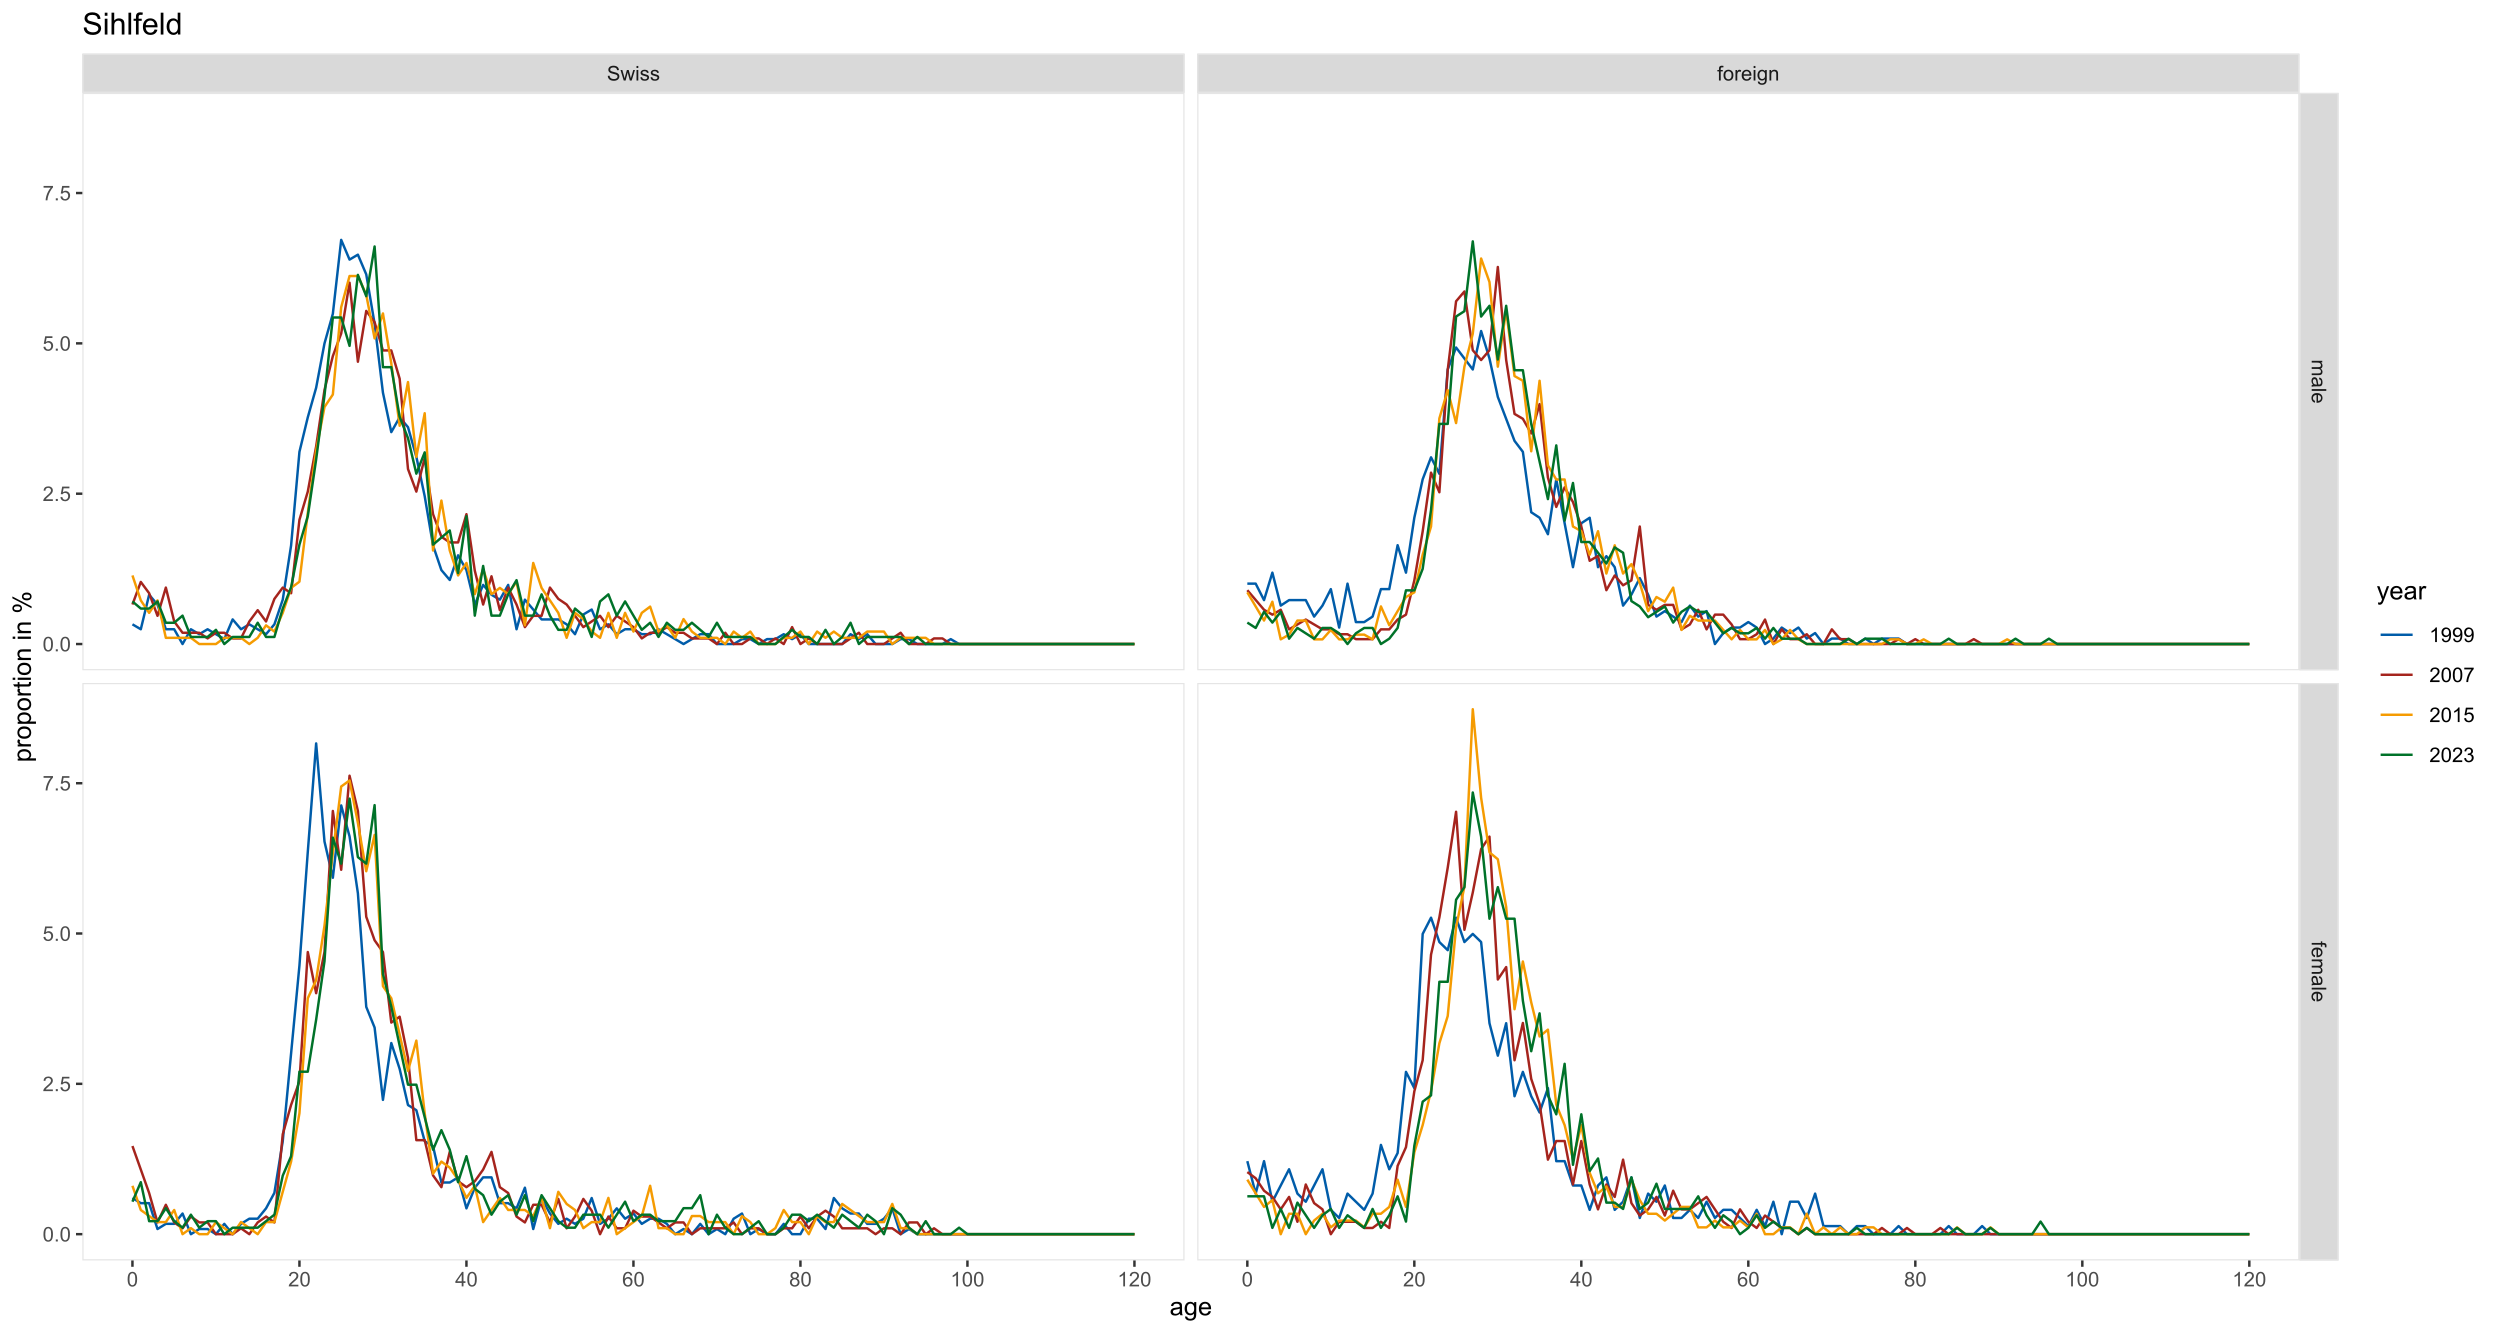 <?xml version="1.0" encoding="UTF-8"?>
<svg xmlns="http://www.w3.org/2000/svg" xmlns:xlink="http://www.w3.org/1999/xlink" width="1080pt" height="576pt" viewBox="0 0 1080 576" version="1.1">
<defs>
<g>
<symbol overflow="visible" id="glyph0-0">
<path style="stroke:none;" d="M 1.102 0 L 1.102 -5.5 L 5.5 -5.5 L 5.5 0 Z M 1.238 -0.137 L 5.363 -0.137 L 5.363 -5.363 L 1.238 -5.363 Z M 1.238 -0.137 "/>
</symbol>
<symbol overflow="visible" id="glyph0-1">
<path style="stroke:none;" d="M 0.395 -2.023 L 1.18 -2.094 C 1.215 -1.773 1.305 -1.516 1.441 -1.316 C 1.574 -1.113 1.785 -0.949 2.074 -0.828 C 2.359 -0.699 2.68 -0.637 3.043 -0.641 C 3.355 -0.637 3.637 -0.684 3.883 -0.781 C 4.125 -0.875 4.305 -1.008 4.426 -1.172 C 4.543 -1.336 4.605 -1.516 4.605 -1.711 C 4.605 -1.906 4.547 -2.078 4.434 -2.227 C 4.316 -2.375 4.129 -2.5 3.867 -2.602 C 3.695 -2.664 3.32 -2.766 2.746 -2.906 C 2.164 -3.047 1.758 -3.176 1.531 -3.301 C 1.227 -3.453 1.004 -3.648 0.855 -3.887 C 0.707 -4.117 0.633 -4.379 0.637 -4.672 C 0.633 -4.984 0.723 -5.281 0.906 -5.562 C 1.082 -5.836 1.344 -6.047 1.695 -6.191 C 2.039 -6.332 2.426 -6.402 2.852 -6.406 C 3.316 -6.402 3.73 -6.328 4.09 -6.18 C 4.445 -6.027 4.719 -5.805 4.91 -5.516 C 5.102 -5.219 5.203 -4.891 5.219 -4.523 L 4.422 -4.465 C 4.375 -4.863 4.23 -5.164 3.984 -5.367 C 3.734 -5.57 3.367 -5.672 2.887 -5.672 C 2.383 -5.672 2.016 -5.578 1.785 -5.395 C 1.555 -5.207 1.441 -4.984 1.441 -4.727 C 1.441 -4.496 1.52 -4.309 1.684 -4.168 C 1.84 -4.02 2.262 -3.871 2.941 -3.719 C 3.617 -3.562 4.082 -3.43 4.336 -3.316 C 4.703 -3.145 4.973 -2.93 5.148 -2.672 C 5.32 -2.414 5.406 -2.113 5.41 -1.777 C 5.406 -1.441 5.312 -1.129 5.121 -0.832 C 4.93 -0.535 4.652 -0.301 4.293 -0.137 C 3.93 0.027 3.527 0.105 3.082 0.109 C 2.512 0.105 2.031 0.023 1.648 -0.141 C 1.258 -0.305 0.957 -0.555 0.742 -0.891 C 0.52 -1.223 0.402 -1.598 0.395 -2.023 Z M 0.395 -2.023 "/>
</symbol>
<symbol overflow="visible" id="glyph0-2">
<path style="stroke:none;" d="M 1.422 0 L 0.027 -4.562 L 0.824 -4.562 L 1.551 -1.93 L 1.82 -0.949 C 1.832 -0.996 1.91 -1.309 2.059 -1.891 L 2.785 -4.562 L 3.578 -4.562 L 4.262 -1.918 L 4.492 -1.043 L 4.754 -1.926 L 5.535 -4.562 L 6.285 -4.562 L 4.859 0 L 4.055 0 L 3.332 -2.734 L 3.152 -3.512 L 2.23 0 Z M 1.422 0 "/>
</symbol>
<symbol overflow="visible" id="glyph0-3">
<path style="stroke:none;" d="M 0.586 -5.41 L 0.586 -6.301 L 1.359 -6.301 L 1.359 -5.41 Z M 0.586 0 L 0.586 -4.562 L 1.359 -4.562 L 1.359 0 Z M 0.586 0 "/>
</symbol>
<symbol overflow="visible" id="glyph0-4">
<path style="stroke:none;" d="M 0.27 -1.363 L 1.035 -1.484 C 1.078 -1.172 1.199 -0.938 1.395 -0.777 C 1.59 -0.609 1.863 -0.527 2.219 -0.531 C 2.57 -0.527 2.832 -0.602 3.008 -0.75 C 3.176 -0.895 3.262 -1.062 3.266 -1.258 C 3.262 -1.43 3.188 -1.566 3.039 -1.672 C 2.93 -1.734 2.664 -1.824 2.246 -1.934 C 1.676 -2.074 1.285 -2.195 1.066 -2.305 C 0.848 -2.406 0.68 -2.551 0.566 -2.738 C 0.453 -2.918 0.398 -3.125 0.398 -3.352 C 0.398 -3.555 0.445 -3.742 0.539 -3.914 C 0.633 -4.086 0.758 -4.23 0.918 -4.348 C 1.039 -4.434 1.203 -4.508 1.41 -4.574 C 1.617 -4.633 1.84 -4.664 2.078 -4.668 C 2.434 -4.664 2.75 -4.613 3.023 -4.512 C 3.293 -4.406 3.492 -4.266 3.621 -4.09 C 3.75 -3.914 3.84 -3.68 3.891 -3.387 L 3.133 -3.281 C 3.098 -3.516 2.996 -3.699 2.832 -3.832 C 2.664 -3.965 2.434 -4.031 2.137 -4.031 C 1.777 -4.031 1.523 -3.973 1.375 -3.855 C 1.223 -3.738 1.148 -3.598 1.148 -3.441 C 1.148 -3.34 1.18 -3.25 1.242 -3.172 C 1.305 -3.086 1.402 -3.02 1.539 -2.965 C 1.613 -2.934 1.84 -2.867 2.223 -2.766 C 2.766 -2.617 3.148 -2.496 3.367 -2.406 C 3.582 -2.312 3.75 -2.176 3.875 -2 C 3.996 -1.82 4.059 -1.602 4.062 -1.34 C 4.059 -1.078 3.984 -0.836 3.836 -0.609 C 3.684 -0.383 3.465 -0.207 3.184 -0.082 C 2.895 0.039 2.574 0.098 2.223 0.102 C 1.625 0.098 1.172 -0.02 0.863 -0.266 C 0.551 -0.508 0.355 -0.875 0.27 -1.363 Z M 0.27 -1.363 "/>
</symbol>
<symbol overflow="visible" id="glyph0-5">
<path style="stroke:none;" d="M 0.766 0 L 0.766 -3.961 L 0.082 -3.961 L 0.082 -4.562 L 0.766 -4.562 L 0.766 -5.047 C 0.762 -5.352 0.789 -5.582 0.848 -5.73 C 0.918 -5.93 1.047 -6.09 1.238 -6.219 C 1.422 -6.34 1.688 -6.402 2.027 -6.406 C 2.246 -6.402 2.484 -6.379 2.75 -6.328 L 2.633 -5.656 C 2.469 -5.68 2.32 -5.695 2.18 -5.699 C 1.945 -5.695 1.777 -5.645 1.68 -5.547 C 1.582 -5.445 1.535 -5.258 1.535 -4.984 L 1.535 -4.562 L 2.422 -4.562 L 2.422 -3.961 L 1.535 -3.961 L 1.535 0 Z M 0.766 0 "/>
</symbol>
<symbol overflow="visible" id="glyph0-6">
<path style="stroke:none;" d="M 0.293 -2.281 C 0.293 -3.125 0.527 -3.754 0.996 -4.16 C 1.387 -4.496 1.863 -4.664 2.434 -4.668 C 3.059 -4.664 3.57 -4.457 3.969 -4.051 C 4.363 -3.637 4.562 -3.07 4.566 -2.348 C 4.562 -1.758 4.477 -1.297 4.301 -0.961 C 4.125 -0.625 3.867 -0.363 3.535 -0.176 C 3.195 0.008 2.828 0.098 2.434 0.102 C 1.789 0.098 1.273 -0.102 0.883 -0.512 C 0.488 -0.918 0.293 -1.508 0.293 -2.281 Z M 1.086 -2.281 C 1.082 -1.695 1.211 -1.258 1.469 -0.969 C 1.723 -0.672 2.043 -0.527 2.434 -0.531 C 2.812 -0.527 3.133 -0.672 3.391 -0.969 C 3.645 -1.258 3.773 -1.707 3.773 -2.309 C 3.773 -2.871 3.645 -3.297 3.387 -3.59 C 3.129 -3.879 2.809 -4.023 2.434 -4.027 C 2.043 -4.023 1.723 -3.879 1.469 -3.594 C 1.211 -3.301 1.082 -2.863 1.086 -2.281 Z M 1.086 -2.281 "/>
</symbol>
<symbol overflow="visible" id="glyph0-7">
<path style="stroke:none;" d="M 0.57 0 L 0.57 -4.562 L 1.266 -4.562 L 1.266 -3.871 C 1.445 -4.191 1.609 -4.406 1.758 -4.512 C 1.906 -4.613 2.07 -4.664 2.258 -4.668 C 2.516 -4.664 2.781 -4.582 3.051 -4.418 L 2.785 -3.699 C 2.59 -3.809 2.402 -3.867 2.219 -3.867 C 2.047 -3.867 1.895 -3.816 1.762 -3.715 C 1.625 -3.613 1.527 -3.473 1.473 -3.293 C 1.383 -3.016 1.34 -2.715 1.344 -2.391 L 1.344 0 Z M 0.57 0 "/>
</symbol>
<symbol overflow="visible" id="glyph0-8">
<path style="stroke:none;" d="M 3.703 -1.469 L 4.504 -1.371 C 4.375 -0.902 4.141 -0.539 3.801 -0.285 C 3.461 -0.027 3.027 0.098 2.496 0.102 C 1.828 0.098 1.297 -0.102 0.906 -0.512 C 0.512 -0.918 0.316 -1.496 0.32 -2.242 C 0.316 -3.008 0.516 -3.605 0.914 -4.031 C 1.309 -4.453 1.82 -4.664 2.453 -4.668 C 3.059 -4.664 3.555 -4.457 3.945 -4.043 C 4.328 -3.629 4.523 -3.043 4.527 -2.289 C 4.523 -2.242 4.523 -2.176 4.523 -2.086 L 1.121 -2.086 C 1.145 -1.582 1.289 -1.195 1.547 -0.93 C 1.801 -0.66 2.117 -0.527 2.5 -0.531 C 2.781 -0.527 3.023 -0.602 3.227 -0.754 C 3.426 -0.902 3.586 -1.141 3.703 -1.469 Z M 1.164 -2.719 L 3.711 -2.719 C 3.672 -3.102 3.578 -3.387 3.422 -3.582 C 3.172 -3.879 2.852 -4.031 2.461 -4.031 C 2.105 -4.031 1.805 -3.91 1.566 -3.672 C 1.32 -3.434 1.188 -3.117 1.164 -2.719 Z M 1.164 -2.719 "/>
</symbol>
<symbol overflow="visible" id="glyph0-9">
<path style="stroke:none;" d="M 0.438 0.379 L 1.191 0.488 C 1.219 0.719 1.309 0.891 1.453 0.996 C 1.645 1.137 1.906 1.207 2.238 1.211 C 2.598 1.207 2.871 1.137 3.066 0.996 C 3.258 0.852 3.391 0.648 3.465 0.395 C 3.5 0.234 3.52 -0.094 3.52 -0.598 C 3.18 -0.199 2.758 0 2.258 0 C 1.625 0 1.141 -0.227 0.801 -0.68 C 0.453 -1.133 0.281 -1.676 0.285 -2.309 C 0.281 -2.742 0.359 -3.141 0.52 -3.512 C 0.676 -3.879 0.906 -4.164 1.207 -4.367 C 1.504 -4.562 1.855 -4.664 2.262 -4.668 C 2.797 -4.664 3.238 -4.445 3.594 -4.012 L 3.594 -4.562 L 4.305 -4.562 L 4.305 -0.617 C 4.301 0.094 4.227 0.594 4.086 0.891 C 3.938 1.188 3.711 1.422 3.398 1.594 C 3.086 1.766 2.699 1.852 2.242 1.852 C 1.695 1.852 1.254 1.727 0.922 1.484 C 0.586 1.234 0.426 0.867 0.438 0.379 Z M 1.078 -2.363 C 1.078 -1.762 1.195 -1.324 1.434 -1.051 C 1.672 -0.773 1.969 -0.637 2.328 -0.641 C 2.68 -0.637 2.98 -0.773 3.223 -1.051 C 3.461 -1.32 3.578 -1.75 3.582 -2.336 C 3.578 -2.895 3.457 -3.316 3.211 -3.602 C 2.961 -3.883 2.66 -4.023 2.316 -4.027 C 1.969 -4.023 1.676 -3.883 1.438 -3.605 C 1.195 -3.324 1.078 -2.91 1.078 -2.363 Z M 1.078 -2.363 "/>
</symbol>
<symbol overflow="visible" id="glyph0-10">
<path style="stroke:none;" d="M 0.578 0 L 0.578 -4.562 L 1.277 -4.562 L 1.277 -3.914 C 1.609 -4.414 2.09 -4.664 2.727 -4.668 C 3 -4.664 3.254 -4.613 3.484 -4.52 C 3.715 -4.418 3.887 -4.289 4.004 -4.129 C 4.113 -3.969 4.195 -3.777 4.246 -3.559 C 4.273 -3.41 4.289 -3.16 4.289 -2.805 L 4.289 0 L 3.516 0 L 3.516 -2.777 C 3.516 -3.09 3.484 -3.324 3.426 -3.484 C 3.363 -3.637 3.258 -3.762 3.105 -3.855 C 2.949 -3.949 2.77 -3.996 2.566 -3.996 C 2.234 -3.996 1.949 -3.891 1.711 -3.68 C 1.469 -3.469 1.348 -3.07 1.352 -2.492 L 1.352 0 Z M 0.578 0 "/>
</symbol>
<symbol overflow="visible" id="glyph0-11">
<path style="stroke:none;" d="M 0.367 -3.105 C 0.363 -3.848 0.438 -4.445 0.594 -4.902 C 0.742 -5.355 0.973 -5.707 1.277 -5.953 C 1.578 -6.199 1.957 -6.32 2.418 -6.324 C 2.754 -6.32 3.051 -6.254 3.309 -6.121 C 3.562 -5.984 3.773 -5.789 3.938 -5.531 C 4.102 -5.273 4.23 -4.961 4.328 -4.594 C 4.422 -4.227 4.469 -3.73 4.473 -3.105 C 4.469 -2.367 4.395 -1.77 4.242 -1.316 C 4.09 -0.859 3.863 -0.508 3.562 -0.262 C 3.258 -0.016 2.875 0.105 2.418 0.109 C 1.809 0.105 1.332 -0.109 0.988 -0.547 C 0.57 -1.066 0.363 -1.922 0.367 -3.105 Z M 1.16 -3.105 C 1.16 -2.07 1.281 -1.379 1.523 -1.039 C 1.766 -0.695 2.062 -0.527 2.418 -0.527 C 2.773 -0.527 3.074 -0.699 3.316 -1.043 C 3.559 -1.387 3.68 -2.074 3.68 -3.105 C 3.68 -4.145 3.559 -4.832 3.316 -5.172 C 3.074 -5.512 2.77 -5.684 2.41 -5.684 C 2.051 -5.684 1.77 -5.531 1.559 -5.234 C 1.293 -4.844 1.16 -4.137 1.16 -3.105 Z M 1.16 -3.105 "/>
</symbol>
<symbol overflow="visible" id="glyph0-12">
<path style="stroke:none;" d="M 4.43 -0.742 L 4.43 0 L 0.266 0 C 0.258 -0.188 0.289 -0.367 0.355 -0.539 C 0.461 -0.82 0.629 -1.098 0.863 -1.375 C 1.094 -1.648 1.434 -1.965 1.879 -2.328 C 2.562 -2.887 3.023 -3.332 3.266 -3.664 C 3.5 -3.988 3.621 -4.301 3.625 -4.594 C 3.621 -4.898 3.512 -5.156 3.297 -5.367 C 3.074 -5.578 2.789 -5.684 2.441 -5.684 C 2.066 -5.684 1.77 -5.57 1.547 -5.348 C 1.32 -5.125 1.207 -4.816 1.207 -4.422 L 0.414 -4.504 C 0.465 -5.094 0.668 -5.543 1.027 -5.855 C 1.379 -6.164 1.855 -6.32 2.457 -6.324 C 3.059 -6.32 3.539 -6.152 3.891 -5.82 C 4.242 -5.484 4.418 -5.07 4.422 -4.578 C 4.418 -4.32 4.367 -4.074 4.266 -3.832 C 4.164 -3.59 3.992 -3.332 3.754 -3.062 C 3.512 -2.793 3.113 -2.426 2.562 -1.957 C 2.094 -1.566 1.797 -1.301 1.664 -1.16 C 1.531 -1.02 1.422 -0.879 1.34 -0.742 Z M 4.43 -0.742 "/>
</symbol>
<symbol overflow="visible" id="glyph0-13">
<path style="stroke:none;" d="M 2.844 0 L 2.844 -1.508 L 0.113 -1.508 L 0.113 -2.219 L 2.988 -6.301 L 3.617 -6.301 L 3.617 -2.219 L 4.469 -2.219 L 4.469 -1.508 L 3.617 -1.508 L 3.617 0 Z M 2.844 -2.219 L 2.844 -5.059 L 0.871 -2.219 Z M 2.844 -2.219 "/>
</symbol>
<symbol overflow="visible" id="glyph0-14">
<path style="stroke:none;" d="M 4.379 -4.758 L 3.609 -4.695 C 3.539 -4.996 3.441 -5.219 3.316 -5.359 C 3.105 -5.574 2.848 -5.684 2.543 -5.688 C 2.297 -5.684 2.078 -5.617 1.895 -5.484 C 1.648 -5.305 1.457 -5.043 1.32 -4.703 C 1.176 -4.363 1.105 -3.879 1.102 -3.25 C 1.285 -3.531 1.512 -3.742 1.781 -3.879 C 2.051 -4.016 2.332 -4.082 2.629 -4.086 C 3.141 -4.082 3.578 -3.895 3.945 -3.516 C 4.305 -3.137 4.488 -2.645 4.492 -2.047 C 4.488 -1.648 4.402 -1.281 4.234 -0.941 C 4.062 -0.602 3.828 -0.34 3.531 -0.16 C 3.23 0.02 2.895 0.105 2.52 0.109 C 1.871 0.105 1.344 -0.129 0.941 -0.602 C 0.531 -1.074 0.328 -1.855 0.332 -2.949 C 0.328 -4.16 0.551 -5.047 1.004 -5.602 C 1.395 -6.082 1.926 -6.32 2.59 -6.324 C 3.086 -6.32 3.492 -6.184 3.809 -5.906 C 4.125 -5.629 4.312 -5.246 4.379 -4.758 Z M 1.219 -2.039 C 1.219 -1.773 1.273 -1.516 1.387 -1.273 C 1.5 -1.027 1.66 -0.844 1.863 -0.719 C 2.066 -0.59 2.277 -0.527 2.504 -0.527 C 2.828 -0.527 3.109 -0.656 3.348 -0.922 C 3.578 -1.184 3.695 -1.543 3.699 -2 C 3.695 -2.43 3.582 -2.773 3.352 -3.027 C 3.117 -3.273 2.824 -3.398 2.477 -3.402 C 2.121 -3.398 1.824 -3.273 1.582 -3.027 C 1.34 -2.773 1.219 -2.445 1.219 -2.039 Z M 1.219 -2.039 "/>
</symbol>
<symbol overflow="visible" id="glyph0-15">
<path style="stroke:none;" d="M 1.555 -3.418 C 1.23 -3.531 0.992 -3.699 0.84 -3.918 C 0.684 -4.133 0.609 -4.395 0.609 -4.699 C 0.609 -5.156 0.773 -5.539 1.102 -5.855 C 1.43 -6.164 1.867 -6.32 2.418 -6.324 C 2.969 -6.32 3.41 -6.16 3.746 -5.844 C 4.078 -5.523 4.246 -5.137 4.25 -4.68 C 4.246 -4.387 4.172 -4.133 4.02 -3.918 C 3.863 -3.699 3.629 -3.531 3.32 -3.418 C 3.707 -3.285 4 -3.082 4.203 -2.805 C 4.402 -2.52 4.504 -2.184 4.508 -1.801 C 4.504 -1.258 4.312 -0.805 3.934 -0.441 C 3.551 -0.074 3.051 0.105 2.434 0.109 C 1.809 0.105 1.309 -0.074 0.926 -0.441 C 0.543 -0.809 0.352 -1.27 0.355 -1.82 C 0.352 -2.23 0.457 -2.574 0.668 -2.852 C 0.875 -3.125 1.168 -3.312 1.555 -3.418 Z M 1.402 -4.727 C 1.398 -4.426 1.496 -4.184 1.688 -3.996 C 1.879 -3.805 2.129 -3.707 2.438 -3.711 C 2.734 -3.707 2.977 -3.801 3.168 -3.992 C 3.355 -4.176 3.449 -4.406 3.453 -4.684 C 3.449 -4.965 3.352 -5.203 3.16 -5.398 C 2.961 -5.586 2.719 -5.684 2.43 -5.688 C 2.129 -5.684 1.883 -5.59 1.691 -5.402 C 1.496 -5.215 1.398 -4.988 1.402 -4.727 Z M 1.152 -1.816 C 1.148 -1.598 1.199 -1.383 1.309 -1.176 C 1.41 -0.969 1.566 -0.809 1.773 -0.695 C 1.98 -0.582 2.203 -0.527 2.441 -0.527 C 2.809 -0.527 3.113 -0.645 3.355 -0.883 C 3.594 -1.121 3.715 -1.426 3.719 -1.793 C 3.715 -2.164 3.59 -2.469 3.344 -2.715 C 3.094 -2.957 2.785 -3.082 2.414 -3.082 C 2.051 -3.082 1.75 -2.961 1.512 -2.719 C 1.27 -2.477 1.148 -2.176 1.152 -1.816 Z M 1.152 -1.816 "/>
</symbol>
<symbol overflow="visible" id="glyph0-16">
<path style="stroke:none;" d="M 3.277 0 L 2.504 0 L 2.504 -4.93 C 2.316 -4.75 2.074 -4.574 1.773 -4.395 C 1.469 -4.215 1.195 -4.082 0.957 -3.996 L 0.957 -4.742 C 1.387 -4.941 1.766 -5.188 2.09 -5.48 C 2.414 -5.77 2.645 -6.051 2.781 -6.324 L 3.277 -6.324 Z M 3.277 0 "/>
</symbol>
<symbol overflow="visible" id="glyph0-17">
<path style="stroke:none;" d="M 0.801 0 L 0.801 -0.883 L 1.68 -0.883 L 1.68 0 Z M 0.801 0 "/>
</symbol>
<symbol overflow="visible" id="glyph0-18">
<path style="stroke:none;" d="M 0.367 -1.648 L 1.176 -1.719 C 1.234 -1.32 1.375 -1.023 1.594 -0.824 C 1.812 -0.625 2.078 -0.527 2.391 -0.527 C 2.762 -0.527 3.074 -0.668 3.336 -0.949 C 3.59 -1.23 3.719 -1.602 3.723 -2.066 C 3.719 -2.504 3.594 -2.852 3.348 -3.109 C 3.098 -3.363 2.773 -3.492 2.375 -3.492 C 2.125 -3.492 1.902 -3.434 1.703 -3.32 C 1.5 -3.207 1.344 -3.062 1.23 -2.883 L 0.504 -2.977 L 1.113 -6.215 L 4.246 -6.215 L 4.246 -5.473 L 1.73 -5.473 L 1.391 -3.781 C 1.766 -4.039 2.164 -4.172 2.582 -4.176 C 3.129 -4.172 3.594 -3.98 3.973 -3.605 C 4.352 -3.223 4.539 -2.734 4.543 -2.137 C 4.539 -1.562 4.375 -1.07 4.043 -0.656 C 3.637 -0.148 3.086 0.105 2.391 0.109 C 1.816 0.105 1.348 -0.051 0.984 -0.371 C 0.621 -0.691 0.414 -1.117 0.367 -1.648 Z M 0.367 -1.648 "/>
</symbol>
<symbol overflow="visible" id="glyph0-19">
<path style="stroke:none;" d="M 0.418 -5.473 L 0.418 -6.219 L 4.496 -6.219 L 4.496 -5.617 C 4.09 -5.188 3.691 -4.621 3.301 -3.914 C 2.902 -3.203 2.602 -2.473 2.391 -1.73 C 2.234 -1.199 2.133 -0.625 2.094 0 L 1.297 0 C 1.305 -0.492 1.402 -1.09 1.59 -1.793 C 1.773 -2.496 2.043 -3.172 2.391 -3.824 C 2.738 -4.477 3.109 -5.027 3.504 -5.473 Z M 0.418 -5.473 "/>
</symbol>
<symbol overflow="visible" id="glyph0-20">
<path style="stroke:none;" d="M 0.48 -1.457 L 1.227 -1.527 C 1.285 -1.172 1.406 -0.918 1.586 -0.762 C 1.762 -0.605 1.988 -0.527 2.27 -0.527 C 2.504 -0.527 2.715 -0.582 2.895 -0.691 C 3.074 -0.801 3.219 -0.945 3.336 -1.129 C 3.445 -1.309 3.543 -1.555 3.621 -1.863 C 3.699 -2.172 3.738 -2.484 3.738 -2.809 C 3.738 -2.84 3.734 -2.895 3.734 -2.965 C 3.578 -2.715 3.367 -2.512 3.102 -2.363 C 2.828 -2.207 2.539 -2.133 2.23 -2.137 C 1.707 -2.133 1.266 -2.32 0.906 -2.703 C 0.543 -3.078 0.363 -3.578 0.367 -4.199 C 0.363 -4.836 0.551 -5.348 0.93 -5.738 C 1.305 -6.125 1.777 -6.32 2.348 -6.324 C 2.754 -6.32 3.129 -6.211 3.469 -5.992 C 3.809 -5.77 4.066 -5.457 4.242 -5.051 C 4.418 -4.641 4.504 -4.047 4.508 -3.277 C 4.504 -2.469 4.418 -1.828 4.246 -1.355 C 4.07 -0.875 3.809 -0.512 3.465 -0.266 C 3.117 -0.016 2.715 0.105 2.25 0.109 C 1.758 0.105 1.355 -0.027 1.043 -0.301 C 0.73 -0.574 0.543 -0.961 0.48 -1.457 Z M 3.648 -4.238 C 3.645 -4.676 3.527 -5.027 3.293 -5.293 C 3.055 -5.551 2.77 -5.684 2.441 -5.684 C 2.094 -5.684 1.793 -5.543 1.543 -5.262 C 1.285 -4.98 1.16 -4.617 1.16 -4.172 C 1.16 -3.77 1.281 -3.441 1.523 -3.195 C 1.766 -2.941 2.062 -2.816 2.418 -2.82 C 2.773 -2.816 3.066 -2.941 3.301 -3.195 C 3.527 -3.441 3.645 -3.789 3.648 -4.238 Z M 3.648 -4.238 "/>
</symbol>
<symbol overflow="visible" id="glyph0-21">
<path style="stroke:none;" d="M 0.371 -1.664 L 1.145 -1.766 C 1.23 -1.324 1.383 -1.008 1.598 -0.816 C 1.809 -0.621 2.066 -0.527 2.375 -0.527 C 2.734 -0.527 3.043 -0.652 3.297 -0.906 C 3.547 -1.156 3.672 -1.469 3.676 -1.844 C 3.672 -2.195 3.555 -2.488 3.324 -2.719 C 3.09 -2.949 2.797 -3.062 2.441 -3.066 C 2.293 -3.062 2.109 -3.035 1.895 -2.98 L 1.98 -3.66 C 2.031 -3.652 2.07 -3.648 2.105 -3.652 C 2.434 -3.648 2.73 -3.734 2.996 -3.91 C 3.254 -4.078 3.387 -4.344 3.391 -4.703 C 3.387 -4.984 3.289 -5.219 3.102 -5.406 C 2.906 -5.59 2.66 -5.684 2.359 -5.688 C 2.055 -5.684 1.805 -5.59 1.605 -5.402 C 1.402 -5.215 1.273 -4.93 1.219 -4.555 L 0.445 -4.691 C 0.539 -5.207 0.754 -5.609 1.09 -5.895 C 1.426 -6.18 1.844 -6.32 2.344 -6.324 C 2.688 -6.32 3.004 -6.246 3.293 -6.102 C 3.582 -5.953 3.801 -5.754 3.953 -5.5 C 4.105 -5.242 4.184 -4.973 4.184 -4.688 C 4.184 -4.414 4.109 -4.164 3.965 -3.945 C 3.816 -3.719 3.602 -3.543 3.316 -3.41 C 3.688 -3.324 3.977 -3.145 4.184 -2.875 C 4.391 -2.602 4.492 -2.262 4.496 -1.859 C 4.492 -1.305 4.293 -0.84 3.895 -0.461 C 3.492 -0.078 2.984 0.109 2.371 0.113 C 1.816 0.109 1.355 -0.051 0.992 -0.379 C 0.625 -0.707 0.418 -1.137 0.371 -1.664 Z M 0.371 -1.664 "/>
</symbol>
<symbol overflow="visible" id="glyph1-0">
<path style="stroke:none;" d="M 0 1.102 L 5.5 1.102 L 5.5 5.5 L 0 5.5 Z M 0.137 1.238 L 0.137 5.363 L 5.363 5.363 L 5.363 1.238 Z M 0.137 1.238 "/>
</symbol>
<symbol overflow="visible" id="glyph1-1">
<path style="stroke:none;" d="M 0 0.578 L 4.562 0.578 L 4.562 1.273 L 3.922 1.273 C 4.141 1.414 4.32 1.605 4.461 1.844 C 4.594 2.078 4.664 2.348 4.668 2.656 C 4.664 2.992 4.594 3.27 4.457 3.488 C 4.312 3.699 4.117 3.852 3.867 3.945 C 4.398 4.301 4.664 4.773 4.668 5.355 C 4.664 5.805 4.539 6.148 4.289 6.395 C 4.039 6.637 3.652 6.762 3.133 6.762 L 0 6.762 L 0 5.996 L 2.875 5.996 C 3.184 5.992 3.406 5.969 3.543 5.918 C 3.676 5.867 3.785 5.773 3.871 5.645 C 3.953 5.512 3.996 5.359 3.996 5.184 C 3.996 4.859 3.887 4.594 3.676 4.383 C 3.457 4.172 3.117 4.066 2.652 4.066 L 0 4.066 L 0 3.293 L 2.965 3.293 C 3.309 3.293 3.566 3.227 3.738 3.102 C 3.91 2.973 3.996 2.77 3.996 2.484 C 3.996 2.266 3.938 2.062 3.824 1.879 C 3.707 1.691 3.539 1.559 3.32 1.477 C 3.098 1.391 2.781 1.348 2.367 1.352 L 0 1.352 Z M 0 0.578 "/>
</symbol>
<symbol overflow="visible" id="glyph1-2">
<path style="stroke:none;" d="M 0.562 3.559 C 0.32 3.27 0.148 2.996 0.047 2.73 C -0.051 2.465 -0.098 2.18 -0.102 1.879 C -0.098 1.375 0.02 0.988 0.266 0.719 C 0.508 0.449 0.82 0.316 1.203 0.316 C 1.422 0.316 1.629 0.367 1.816 0.469 C 2 0.57 2.148 0.703 2.262 0.867 C 2.371 1.031 2.453 1.215 2.516 1.426 C 2.551 1.574 2.59 1.805 2.629 2.113 C 2.703 2.734 2.793 3.195 2.895 3.492 C 3 3.492 3.066 3.492 3.098 3.496 C 3.41 3.492 3.633 3.418 3.766 3.277 C 3.938 3.074 4.023 2.781 4.027 2.398 C 4.023 2.031 3.961 1.762 3.836 1.59 C 3.707 1.414 3.48 1.289 3.16 1.207 L 3.262 0.449 C 3.582 0.516 3.844 0.629 4.043 0.789 C 4.242 0.945 4.395 1.172 4.504 1.473 C 4.609 1.77 4.664 2.117 4.668 2.508 C 4.664 2.898 4.617 3.215 4.527 3.457 C 4.434 3.699 4.32 3.879 4.184 3.996 C 4.043 4.109 3.867 4.188 3.656 4.238 C 3.523 4.258 3.285 4.27 2.945 4.273 L 1.914 4.273 C 1.191 4.27 0.734 4.289 0.547 4.324 C 0.352 4.355 0.172 4.418 0 4.52 L 0 3.711 C 0.16 3.629 0.348 3.578 0.562 3.559 Z M 2.289 3.492 C 2.172 3.211 2.074 2.789 2 2.23 C 1.949 1.91 1.898 1.684 1.844 1.555 C 1.785 1.422 1.699 1.32 1.59 1.25 C 1.477 1.176 1.355 1.141 1.227 1.145 C 1.016 1.141 0.844 1.219 0.707 1.379 C 0.57 1.531 0.504 1.762 0.504 2.062 C 0.504 2.359 0.566 2.621 0.699 2.855 C 0.824 3.086 1.004 3.258 1.234 3.367 C 1.406 3.449 1.664 3.492 2.008 3.492 Z M 2.289 3.492 "/>
</symbol>
<symbol overflow="visible" id="glyph1-3">
<path style="stroke:none;" d="M 0 0.562 L 6.301 0.562 L 6.301 1.336 L 0 1.336 Z M 0 0.562 "/>
</symbol>
<symbol overflow="visible" id="glyph1-4">
<path style="stroke:none;" d="M 1.469 3.703 L 1.371 4.504 C 0.902 4.375 0.539 4.141 0.285 3.801 C 0.027 3.461 -0.098 3.027 -0.102 2.496 C -0.098 1.828 0.102 1.297 0.512 0.906 C 0.918 0.512 1.496 0.316 2.242 0.32 C 3.008 0.316 3.605 0.516 4.031 0.914 C 4.453 1.309 4.664 1.82 4.668 2.453 C 4.664 3.059 4.457 3.555 4.043 3.945 C 3.629 4.328 3.043 4.523 2.289 4.527 C 2.242 4.523 2.176 4.523 2.086 4.523 L 2.086 1.121 C 1.582 1.145 1.195 1.289 0.93 1.547 C 0.66 1.801 0.527 2.117 0.531 2.5 C 0.527 2.781 0.602 3.023 0.754 3.227 C 0.902 3.426 1.141 3.586 1.469 3.703 Z M 2.719 1.164 L 2.719 3.711 C 3.102 3.672 3.387 3.578 3.582 3.422 C 3.879 3.172 4.031 2.852 4.031 2.461 C 4.031 2.105 3.91 1.805 3.672 1.566 C 3.434 1.32 3.117 1.188 2.719 1.164 Z M 2.719 1.164 "/>
</symbol>
<symbol overflow="visible" id="glyph1-5">
<path style="stroke:none;" d="M 0 0.766 L 3.961 0.766 L 3.961 0.082 L 4.562 0.082 L 4.562 0.766 L 5.047 0.766 C 5.352 0.762 5.582 0.789 5.73 0.848 C 5.93 0.918 6.09 1.047 6.219 1.238 C 6.34 1.422 6.402 1.688 6.406 2.027 C 6.402 2.246 6.379 2.484 6.328 2.75 L 5.656 2.633 C 5.68 2.469 5.695 2.32 5.699 2.18 C 5.695 1.941 5.645 1.773 5.547 1.68 C 5.445 1.582 5.258 1.535 4.984 1.535 L 4.562 1.535 L 4.562 2.422 L 3.961 2.422 L 3.961 1.535 L 0 1.535 Z M 0 0.766 "/>
</symbol>
<symbol overflow="visible" id="glyph2-0">
<path style="stroke:none;" d="M 1.375 0 L 1.375 -6.875 L 6.875 -6.875 L 6.875 0 Z M 1.547 -0.172 L 6.703 -0.172 L 6.703 -6.703 L 1.547 -6.703 Z M 1.547 -0.172 "/>
</symbol>
<symbol overflow="visible" id="glyph2-1">
<path style="stroke:none;" d="M 4.445 -0.703 C 4.086 -0.398 3.742 -0.184 3.414 -0.059 C 3.082 0.066 2.727 0.129 2.348 0.129 C 1.719 0.129 1.238 -0.023 0.902 -0.328 C 0.566 -0.633 0.398 -1.023 0.398 -1.504 C 0.398 -1.781 0.461 -2.035 0.586 -2.27 C 0.711 -2.496 0.875 -2.684 1.086 -2.824 C 1.289 -2.965 1.523 -3.07 1.781 -3.141 C 1.969 -3.191 2.254 -3.238 2.641 -3.289 C 3.418 -3.375 3.992 -3.488 4.367 -3.621 C 4.367 -3.754 4.371 -3.836 4.371 -3.871 C 4.371 -4.266 4.277 -4.543 4.098 -4.703 C 3.848 -4.918 3.48 -5.027 2.996 -5.031 C 2.539 -5.027 2.203 -4.949 1.988 -4.793 C 1.77 -4.633 1.609 -4.352 1.508 -3.949 L 0.562 -4.078 C 0.648 -4.48 0.789 -4.805 0.988 -5.055 C 1.184 -5.301 1.469 -5.492 1.844 -5.629 C 2.215 -5.762 2.645 -5.828 3.137 -5.832 C 3.621 -5.828 4.02 -5.773 4.324 -5.66 C 4.629 -5.543 4.852 -5.398 4.996 -5.227 C 5.137 -5.055 5.238 -4.836 5.297 -4.57 C 5.328 -4.406 5.344 -4.109 5.344 -3.68 L 5.344 -2.391 C 5.344 -1.492 5.363 -0.922 5.406 -0.684 C 5.445 -0.445 5.527 -0.219 5.648 0 L 4.641 0 C 4.539 -0.199 4.473 -0.434 4.445 -0.703 Z M 4.367 -2.863 C 4.012 -2.719 3.488 -2.598 2.789 -2.496 C 2.391 -2.438 2.105 -2.371 1.941 -2.301 C 1.773 -2.227 1.648 -2.121 1.562 -1.988 C 1.473 -1.848 1.43 -1.695 1.43 -1.531 C 1.43 -1.27 1.527 -1.055 1.723 -0.887 C 1.918 -0.711 2.203 -0.625 2.578 -0.629 C 2.949 -0.625 3.277 -0.707 3.57 -0.871 C 3.859 -1.031 4.074 -1.254 4.211 -1.543 C 4.312 -1.754 4.363 -2.078 4.367 -2.508 Z M 4.367 -2.863 "/>
</symbol>
<symbol overflow="visible" id="glyph2-2">
<path style="stroke:none;" d="M 0.547 0.473 L 1.488 0.613 C 1.527 0.898 1.637 1.109 1.816 1.246 C 2.055 1.422 2.379 1.512 2.797 1.516 C 3.242 1.512 3.59 1.422 3.832 1.246 C 4.074 1.062 4.238 0.812 4.328 0.492 C 4.379 0.297 4.402 -0.113 4.398 -0.746 C 3.973 -0.246 3.445 0 2.82 0 C 2.031 0 1.426 -0.281 1 -0.848 C 0.566 -1.41 0.352 -2.09 0.355 -2.883 C 0.352 -3.426 0.449 -3.926 0.648 -4.391 C 0.844 -4.848 1.129 -5.203 1.504 -5.457 C 1.875 -5.703 2.316 -5.828 2.824 -5.832 C 3.496 -5.828 4.051 -5.559 4.492 -5.016 L 4.492 -5.703 L 5.383 -5.703 L 5.383 -0.773 C 5.379 0.113 5.289 0.742 5.109 1.113 C 4.93 1.484 4.641 1.777 4.25 1.992 C 3.855 2.207 3.375 2.312 2.805 2.316 C 2.121 2.312 1.57 2.16 1.152 1.855 C 0.734 1.547 0.531 1.086 0.547 0.473 Z M 1.348 -2.953 C 1.348 -2.203 1.496 -1.656 1.793 -1.316 C 2.09 -0.969 2.461 -0.797 2.91 -0.801 C 3.352 -0.797 3.723 -0.969 4.027 -1.312 C 4.324 -1.656 4.477 -2.191 4.48 -2.922 C 4.477 -3.617 4.32 -4.145 4.016 -4.5 C 3.703 -4.852 3.332 -5.027 2.895 -5.031 C 2.465 -5.027 2.098 -4.852 1.797 -4.508 C 1.496 -4.156 1.348 -3.641 1.348 -2.953 Z M 1.348 -2.953 "/>
</symbol>
<symbol overflow="visible" id="glyph2-3">
<path style="stroke:none;" d="M 4.629 -1.836 L 5.629 -1.715 C 5.469 -1.125 5.176 -0.672 4.75 -0.352 C 4.324 -0.031 3.781 0.129 3.121 0.129 C 2.281 0.129 1.617 -0.125 1.133 -0.641 C 0.641 -1.152 0.398 -1.875 0.402 -2.805 C 0.398 -3.762 0.645 -4.504 1.145 -5.035 C 1.637 -5.562 2.277 -5.828 3.066 -5.832 C 3.824 -5.828 4.449 -5.57 4.934 -5.051 C 5.418 -4.531 5.66 -3.801 5.66 -2.863 C 5.66 -2.805 5.656 -2.719 5.656 -2.605 L 1.402 -2.605 C 1.434 -1.977 1.613 -1.496 1.934 -1.164 C 2.25 -0.828 2.645 -0.66 3.125 -0.664 C 3.477 -0.66 3.781 -0.754 4.031 -0.945 C 4.281 -1.129 4.48 -1.426 4.629 -1.836 Z M 1.457 -3.398 L 4.641 -3.398 C 4.598 -3.879 4.473 -4.238 4.273 -4.48 C 3.961 -4.852 3.562 -5.039 3.078 -5.039 C 2.629 -5.039 2.258 -4.891 1.957 -4.594 C 1.652 -4.297 1.484 -3.898 1.457 -3.398 Z M 1.457 -3.398 "/>
</symbol>
<symbol overflow="visible" id="glyph2-4">
<path style="stroke:none;" d="M 0.684 2.195 L 0.574 1.289 C 0.785 1.344 0.969 1.371 1.129 1.375 C 1.34 1.371 1.512 1.336 1.641 1.266 C 1.77 1.195 1.875 1.094 1.961 0.969 C 2.02 0.867 2.117 0.629 2.258 0.246 C 2.27 0.191 2.301 0.113 2.344 0.012 L 0.176 -5.703 L 1.219 -5.703 L 2.406 -2.402 C 2.559 -1.98 2.695 -1.539 2.82 -1.078 C 2.926 -1.523 3.059 -1.957 3.219 -2.379 L 4.438 -5.703 L 5.402 -5.703 L 3.234 0.098 C 3 0.719 2.816 1.148 2.691 1.391 C 2.516 1.703 2.32 1.938 2.098 2.09 C 1.875 2.238 1.609 2.312 1.305 2.316 C 1.117 2.312 0.91 2.273 0.684 2.195 Z M 0.684 2.195 "/>
</symbol>
<symbol overflow="visible" id="glyph2-5">
<path style="stroke:none;" d="M 0.715 0 L 0.715 -5.703 L 1.586 -5.703 L 1.586 -4.84 C 1.805 -5.242 2.008 -5.508 2.199 -5.637 C 2.383 -5.766 2.59 -5.828 2.82 -5.832 C 3.141 -5.828 3.473 -5.727 3.812 -5.523 L 3.48 -4.625 C 3.242 -4.762 3.004 -4.832 2.773 -4.836 C 2.555 -4.832 2.363 -4.77 2.199 -4.645 C 2.027 -4.516 1.91 -4.34 1.844 -4.113 C 1.73 -3.77 1.676 -3.391 1.68 -2.984 L 1.68 0 Z M 0.715 0 "/>
</symbol>
<symbol overflow="visible" id="glyph3-0">
<path style="stroke:none;" d="M 0 -1.375 L -6.875 -1.375 L -6.875 -6.875 L 0 -6.875 Z M -0.172 -1.547 L -0.172 -6.703 L -6.703 -6.703 L -6.703 -1.547 Z M -0.172 -1.547 "/>
</symbol>
<symbol overflow="visible" id="glyph3-1">
<path style="stroke:none;" d="M 2.188 -0.727 L -5.703 -0.727 L -5.703 -1.605 L -4.961 -1.605 C -5.25 -1.812 -5.469 -2.047 -5.613 -2.309 C -5.758 -2.57 -5.828 -2.887 -5.832 -3.262 C -5.828 -3.746 -5.703 -4.176 -5.457 -4.551 C -5.203 -4.922 -4.852 -5.203 -4.395 -5.391 C -3.938 -5.578 -3.438 -5.672 -2.895 -5.676 C -2.309 -5.672 -1.781 -5.566 -1.316 -5.359 C -0.848 -5.148 -0.488 -4.844 -0.242 -4.449 C 0.008 -4.047 0.129 -3.629 0.129 -3.191 C 0.129 -2.867 0.062 -2.578 -0.074 -2.32 C -0.207 -2.062 -0.379 -1.852 -0.59 -1.691 L 2.188 -1.691 Z M -2.82 -1.602 C -2.082 -1.598 -1.539 -1.746 -1.191 -2.047 C -0.836 -2.34 -0.66 -2.699 -0.664 -3.125 C -0.66 -3.551 -0.844 -3.918 -1.211 -4.227 C -1.574 -4.531 -2.137 -4.688 -2.898 -4.688 C -3.625 -4.688 -4.168 -4.535 -4.531 -4.238 C -4.891 -3.938 -5.074 -3.582 -5.074 -3.168 C -5.074 -2.754 -4.879 -2.391 -4.496 -2.074 C -4.109 -1.758 -3.551 -1.598 -2.82 -1.602 Z M -2.82 -1.602 "/>
</symbol>
<symbol overflow="visible" id="glyph3-2">
<path style="stroke:none;" d="M 0 -0.715 L -5.703 -0.715 L -5.703 -1.586 L -4.84 -1.586 C -5.242 -1.805 -5.508 -2.008 -5.637 -2.199 C -5.766 -2.383 -5.828 -2.59 -5.832 -2.82 C -5.828 -3.141 -5.727 -3.473 -5.523 -3.812 L -4.625 -3.48 C -4.762 -3.242 -4.832 -3.004 -4.836 -2.773 C -4.832 -2.555 -4.77 -2.363 -4.645 -2.199 C -4.516 -2.027 -4.34 -1.91 -4.113 -1.844 C -3.77 -1.73 -3.391 -1.676 -2.984 -1.68 L 0 -1.68 Z M 0 -0.715 "/>
</symbol>
<symbol overflow="visible" id="glyph3-3">
<path style="stroke:none;" d="M -2.852 -0.367 C -3.906 -0.363 -4.688 -0.656 -5.199 -1.246 C -5.617 -1.734 -5.828 -2.332 -5.832 -3.039 C -5.828 -3.82 -5.574 -4.461 -5.062 -4.961 C -4.547 -5.457 -3.836 -5.707 -2.934 -5.711 C -2.195 -5.707 -1.617 -5.598 -1.199 -5.379 C -0.777 -5.156 -0.449 -4.832 -0.219 -4.414 C 0.016 -3.992 0.129 -3.535 0.129 -3.039 C 0.129 -2.238 -0.125 -1.594 -0.637 -1.105 C -1.148 -0.609 -1.887 -0.363 -2.852 -0.367 Z M -2.852 -1.359 C -2.121 -1.359 -1.574 -1.516 -1.211 -1.836 C -0.844 -2.152 -0.66 -2.555 -0.664 -3.039 C -0.66 -3.516 -0.844 -3.914 -1.211 -4.234 C -1.574 -4.551 -2.133 -4.711 -2.883 -4.715 C -3.586 -4.711 -4.117 -4.551 -4.484 -4.234 C -4.844 -3.91 -5.027 -3.512 -5.031 -3.039 C -5.027 -2.555 -4.848 -2.152 -4.488 -1.836 C -4.129 -1.516 -3.582 -1.359 -2.852 -1.359 Z M -2.852 -1.359 "/>
</symbol>
<symbol overflow="visible" id="glyph3-4">
<path style="stroke:none;" d="M -0.863 -2.836 L -0.012 -2.977 C 0.043 -2.703 0.07 -2.457 0.074 -2.246 C 0.07 -1.891 0.02 -1.621 -0.09 -1.43 C -0.199 -1.234 -0.348 -1.098 -0.527 -1.02 C -0.707 -0.941 -1.086 -0.902 -1.672 -0.902 L -4.953 -0.902 L -4.953 -0.195 L -5.703 -0.195 L -5.703 -0.902 L -7.117 -0.902 L -7.695 -1.863 L -5.703 -1.863 L -5.703 -2.836 L -4.953 -2.836 L -4.953 -1.863 L -1.617 -1.863 C -1.34 -1.863 -1.16 -1.879 -1.082 -1.914 C -1 -1.945 -0.938 -2 -0.895 -2.078 C -0.848 -2.152 -0.824 -2.262 -0.828 -2.41 C -0.824 -2.516 -0.836 -2.66 -0.863 -2.836 Z M -0.863 -2.836 "/>
</symbol>
<symbol overflow="visible" id="glyph3-5">
<path style="stroke:none;" d="M -6.762 -0.73 L -7.875 -0.73 L -7.875 -1.699 L -6.762 -1.699 Z M 0 -0.73 L -5.703 -0.73 L -5.703 -1.699 L 0 -1.695 Z M 0 -0.73 "/>
</symbol>
<symbol overflow="visible" id="glyph3-6">
<path style="stroke:none;" d="M 0 -0.727 L -5.703 -0.727 L -5.703 -1.594 L -4.895 -1.594 C -5.516 -2.012 -5.828 -2.617 -5.832 -3.41 C -5.828 -3.754 -5.766 -4.066 -5.645 -4.355 C -5.52 -4.641 -5.359 -4.859 -5.16 -5.004 C -4.957 -5.145 -4.719 -5.242 -4.445 -5.305 C -4.266 -5.336 -3.953 -5.355 -3.508 -5.359 L 0 -5.359 L 0 -4.395 L -3.469 -4.395 C -3.863 -4.395 -4.156 -4.355 -4.352 -4.281 C -4.543 -4.203 -4.699 -4.07 -4.82 -3.879 C -4.934 -3.688 -4.992 -3.461 -4.996 -3.207 C -4.992 -2.793 -4.859 -2.438 -4.602 -2.141 C -4.336 -1.836 -3.844 -1.688 -3.117 -1.691 L 0 -1.691 Z M 0 -0.727 "/>
</symbol>
<symbol overflow="visible" id="glyph3-7">
<path style="stroke:none;" d=""/>
</symbol>
<symbol overflow="visible" id="glyph3-8">
<path style="stroke:none;" d="M -5.984 -0.641 C -6.543 -0.637 -7.023 -0.777 -7.418 -1.062 C -7.809 -1.344 -8.004 -1.754 -8.008 -2.293 C -8.004 -2.785 -7.828 -3.195 -7.477 -3.52 C -7.125 -3.844 -6.605 -4.008 -5.926 -4.008 C -5.254 -4.008 -4.742 -3.844 -4.383 -3.516 C -4.023 -3.188 -3.844 -2.781 -3.844 -2.305 C -3.844 -1.824 -4.02 -1.43 -4.375 -1.113 C -4.73 -0.797 -5.266 -0.637 -5.984 -0.641 Z M -7.344 -2.32 C -7.34 -2.078 -7.238 -1.879 -7.031 -1.723 C -6.82 -1.562 -6.438 -1.48 -5.887 -1.484 C -5.379 -1.48 -5.023 -1.562 -4.82 -1.723 C -4.613 -1.883 -4.512 -2.082 -4.512 -2.32 C -4.512 -2.562 -4.613 -2.762 -4.82 -2.926 C -5.027 -3.082 -5.406 -3.164 -5.961 -3.164 C -6.469 -3.164 -6.828 -3.082 -7.035 -2.922 C -7.238 -2.758 -7.34 -2.559 -7.344 -2.32 Z M 0.289 -2.324 L -8.008 -6.633 L -8.008 -7.418 L 0.289 -3.125 Z M -1.848 -5.73 C -2.41 -5.73 -2.891 -5.871 -3.281 -6.152 C -3.672 -6.434 -3.867 -6.844 -3.871 -7.391 C -3.867 -7.883 -3.691 -8.293 -3.34 -8.617 C -2.988 -8.941 -2.469 -9.105 -1.789 -9.105 C -1.117 -9.105 -0.605 -8.941 -0.25 -8.613 C 0.109 -8.285 0.285 -7.879 0.289 -7.395 C 0.285 -6.918 0.113 -6.52 -0.242 -6.203 C -0.594 -5.887 -1.129 -5.73 -1.848 -5.73 Z M -3.207 -7.418 C -3.203 -7.172 -3.102 -6.969 -2.895 -6.812 C -2.684 -6.652 -2.301 -6.574 -1.75 -6.574 C -1.246 -6.574 -0.891 -6.652 -0.688 -6.816 C -0.477 -6.973 -0.375 -7.172 -0.375 -7.414 C -0.375 -7.656 -0.477 -7.859 -0.688 -8.02 C -0.891 -8.18 -1.27 -8.262 -1.824 -8.262 C -2.332 -8.262 -2.691 -8.18 -2.898 -8.02 C -3.102 -7.855 -3.203 -7.656 -3.207 -7.418 Z M -3.207 -7.418 "/>
</symbol>
<symbol overflow="visible" id="glyph4-0">
<path style="stroke:none;" d="M 1.648 0 L 1.648 -8.25 L 8.25 -8.25 L 8.25 0 Z M 1.855 -0.207 L 8.043 -0.207 L 8.043 -8.043 L 1.855 -8.043 Z M 1.855 -0.207 "/>
</symbol>
<symbol overflow="visible" id="glyph4-1">
<path style="stroke:none;" d="M 0.594 -3.035 L 1.773 -3.141 C 1.824 -2.664 1.953 -2.273 2.16 -1.973 C 2.363 -1.668 2.68 -1.422 3.113 -1.238 C 3.539 -1.051 4.023 -0.961 4.562 -0.961 C 5.035 -0.961 5.457 -1.031 5.824 -1.172 C 6.191 -1.312 6.461 -1.504 6.641 -1.754 C 6.816 -1.996 6.906 -2.27 6.91 -2.566 C 6.906 -2.863 6.82 -3.121 6.652 -3.34 C 6.477 -3.559 6.195 -3.742 5.801 -3.898 C 5.547 -3.992 4.984 -4.148 4.117 -4.359 C 3.246 -4.566 2.637 -4.762 2.293 -4.949 C 1.84 -5.184 1.504 -5.477 1.285 -5.828 C 1.059 -6.176 0.949 -6.57 0.953 -7.008 C 0.949 -7.484 1.086 -7.93 1.359 -8.344 C 1.629 -8.758 2.023 -9.07 2.543 -9.285 C 3.062 -9.5 3.641 -9.609 4.281 -9.609 C 4.98 -9.609 5.598 -9.496 6.133 -9.27 C 6.664 -9.043 7.074 -8.711 7.363 -8.273 C 7.648 -7.836 7.805 -7.34 7.832 -6.785 L 6.633 -6.695 C 6.566 -7.293 6.348 -7.746 5.977 -8.051 C 5.605 -8.355 5.055 -8.508 4.332 -8.508 C 3.57 -8.508 3.02 -8.367 2.676 -8.09 C 2.328 -7.812 2.156 -7.48 2.16 -7.09 C 2.156 -6.75 2.277 -6.469 2.527 -6.25 C 2.762 -6.027 3.391 -5.805 4.41 -5.578 C 5.426 -5.348 6.125 -5.145 6.504 -4.977 C 7.051 -4.719 7.453 -4.398 7.719 -4.012 C 7.977 -3.621 8.109 -3.172 8.113 -2.668 C 8.109 -2.16 7.965 -1.688 7.68 -1.246 C 7.391 -0.797 6.977 -0.449 6.441 -0.207 C 5.898 0.039 5.293 0.156 4.621 0.16 C 3.766 0.156 3.051 0.035 2.473 -0.211 C 1.895 -0.461 1.438 -0.836 1.109 -1.336 C 0.777 -1.836 0.605 -2.402 0.594 -3.035 Z M 0.594 -3.035 "/>
</symbol>
<symbol overflow="visible" id="glyph4-2">
<path style="stroke:none;" d="M 0.875 -8.113 L 0.875 -9.449 L 2.035 -9.449 L 2.035 -8.113 Z M 0.875 0 L 0.875 -6.844 L 2.035 -6.844 L 2.035 0 Z M 0.875 0 "/>
</symbol>
<symbol overflow="visible" id="glyph4-3">
<path style="stroke:none;" d="M 0.871 0 L 0.871 -9.449 L 2.031 -9.449 L 2.031 -6.059 C 2.57 -6.684 3.254 -6.996 4.078 -7 C 4.586 -6.996 5.023 -6.895 5.398 -6.699 C 5.77 -6.496 6.039 -6.223 6.203 -5.871 C 6.363 -5.52 6.445 -5.008 6.445 -4.336 L 6.445 0 L 5.285 0 L 5.285 -4.336 C 5.285 -4.914 5.156 -5.336 4.906 -5.602 C 4.652 -5.867 4.297 -6 3.84 -6 C 3.492 -6 3.172 -5.91 2.871 -5.73 C 2.566 -5.551 2.348 -5.309 2.223 -5.008 C 2.09 -4.699 2.027 -4.277 2.031 -3.746 L 2.031 0 Z M 0.871 0 "/>
</symbol>
<symbol overflow="visible" id="glyph4-4">
<path style="stroke:none;" d="M 0.844 0 L 0.844 -9.449 L 2.004 -9.449 L 2.004 0 Z M 0.844 0 "/>
</symbol>
<symbol overflow="visible" id="glyph4-5">
<path style="stroke:none;" d="M 1.148 0 L 1.148 -5.941 L 0.121 -5.941 L 0.121 -6.844 L 1.148 -6.844 L 1.148 -7.574 C 1.148 -8.031 1.188 -8.371 1.27 -8.598 C 1.379 -8.895 1.574 -9.141 1.859 -9.328 C 2.137 -9.516 2.531 -9.609 3.043 -9.609 C 3.363 -9.609 3.727 -9.57 4.125 -9.492 L 3.949 -8.48 C 3.707 -8.52 3.48 -8.543 3.27 -8.547 C 2.914 -8.543 2.664 -8.469 2.52 -8.32 C 2.371 -8.168 2.297 -7.887 2.301 -7.477 L 2.301 -6.844 L 3.637 -6.844 L 3.637 -5.941 L 2.301 -5.941 L 2.301 0 Z M 1.148 0 "/>
</symbol>
<symbol overflow="visible" id="glyph4-6">
<path style="stroke:none;" d="M 5.555 -2.203 L 6.754 -2.055 C 6.562 -1.352 6.211 -0.809 5.703 -0.422 C 5.188 -0.039 4.535 0.152 3.746 0.156 C 2.738 0.152 1.945 -0.152 1.363 -0.77 C 0.773 -1.383 0.48 -2.25 0.484 -3.363 C 0.48 -4.516 0.777 -5.41 1.371 -6.047 C 1.965 -6.68 2.734 -6.996 3.68 -7 C 4.594 -6.996 5.34 -6.684 5.922 -6.062 C 6.5 -5.438 6.789 -4.562 6.793 -3.434 C 6.789 -3.363 6.789 -3.258 6.785 -3.125 L 1.684 -3.125 C 1.723 -2.371 1.938 -1.797 2.32 -1.398 C 2.703 -0.996 3.18 -0.797 3.75 -0.801 C 4.176 -0.797 4.539 -0.906 4.84 -1.133 C 5.141 -1.352 5.379 -1.711 5.555 -2.203 Z M 1.746 -4.078 L 5.57 -4.078 C 5.516 -4.656 5.367 -5.086 5.129 -5.375 C 4.758 -5.82 4.281 -6.047 3.691 -6.047 C 3.16 -6.047 2.711 -5.867 2.348 -5.512 C 1.984 -5.152 1.785 -4.676 1.746 -4.078 Z M 1.746 -4.078 "/>
</symbol>
<symbol overflow="visible" id="glyph4-7">
<path style="stroke:none;" d="M 5.312 0 L 5.312 -0.863 C 4.875 -0.184 4.238 0.152 3.398 0.156 C 2.852 0.152 2.348 0.004 1.891 -0.293 C 1.434 -0.594 1.078 -1.012 0.828 -1.555 C 0.574 -2.094 0.449 -2.715 0.453 -3.414 C 0.449 -4.098 0.562 -4.719 0.793 -5.273 C 1.016 -5.828 1.359 -6.254 1.816 -6.555 C 2.27 -6.848 2.777 -6.996 3.344 -7 C 3.754 -6.996 4.121 -6.91 4.445 -6.738 C 4.766 -6.562 5.027 -6.336 5.234 -6.059 L 5.234 -9.449 L 6.387 -9.449 L 6.387 0 Z M 1.645 -3.414 C 1.641 -2.535 1.824 -1.879 2.199 -1.449 C 2.566 -1.012 3.004 -0.797 3.508 -0.801 C 4.012 -0.797 4.441 -1.004 4.797 -1.422 C 5.152 -1.832 5.332 -2.465 5.332 -3.32 C 5.332 -4.254 5.148 -4.941 4.789 -5.379 C 4.422 -5.816 3.977 -6.035 3.453 -6.039 C 2.934 -6.035 2.504 -5.824 2.16 -5.406 C 1.812 -4.984 1.641 -4.32 1.645 -3.414 Z M 1.645 -3.414 "/>
</symbol>
</g>
<clipPath id="clip1">
  <path d="M 35.574 40.105 L 511.723 40.105 L 511.723 289.566 L 35.574 289.566 Z M 35.574 40.105 "/>
</clipPath>
<clipPath id="clip2">
  <path d="M 35.574 40.105 L 511.723 40.105 L 511.723 289.566 L 35.574 289.566 Z M 35.574 40.105 "/>
</clipPath>
<clipPath id="clip3">
  <path d="M 35.574 295.047 L 511.723 295.047 L 511.723 544.508 L 35.574 544.508 Z M 35.574 295.047 "/>
</clipPath>
<clipPath id="clip4">
  <path d="M 35.574 295.047 L 511.723 295.047 L 511.723 544.508 L 35.574 544.508 Z M 35.574 295.047 "/>
</clipPath>
<clipPath id="clip5">
  <path d="M 517.199 40.105 L 993.348 40.105 L 993.348 289.566 L 517.199 289.566 Z M 517.199 40.105 "/>
</clipPath>
<clipPath id="clip6">
  <path d="M 517.199 40.105 L 993.348 40.105 L 993.348 289.566 L 517.199 289.566 Z M 517.199 40.105 "/>
</clipPath>
<clipPath id="clip7">
  <path d="M 517.199 295.047 L 993.348 295.047 L 993.348 544.508 L 517.199 544.508 Z M 517.199 295.047 "/>
</clipPath>
<clipPath id="clip8">
  <path d="M 517.199 295.047 L 993.348 295.047 L 993.348 544.508 L 517.199 544.508 Z M 517.199 295.047 "/>
</clipPath>
<clipPath id="clip9">
  <path d="M 35.574 23.188 L 511.723 23.188 L 511.723 40.105 L 35.574 40.105 Z M 35.574 23.188 "/>
</clipPath>
<clipPath id="clip10">
  <path d="M 517.199 23.188 L 993.348 23.188 L 993.348 40.105 L 517.199 40.105 Z M 517.199 23.188 "/>
</clipPath>
<clipPath id="clip11">
  <path d="M 993.348 40.105 L 1010.266 40.105 L 1010.266 289.566 L 993.348 289.566 Z M 993.348 40.105 "/>
</clipPath>
<clipPath id="clip12">
  <path d="M 993.348 295.047 L 1010.266 295.047 L 1010.266 544.508 L 993.348 544.508 Z M 993.348 295.047 "/>
</clipPath>
</defs>
<g id="surface259">
<rect x="0" y="0" width="1080" height="576" style="fill:rgb(100%,100%,100%);fill-opacity:1;stroke:none;"/>
<rect x="0" y="0" width="1080" height="576" style="fill:rgb(100%,100%,100%);fill-opacity:1;stroke:none;"/>
<path style="fill:none;stroke-width:1.067;stroke-linecap:round;stroke-linejoin:round;stroke:rgb(100%,100%,100%);stroke-opacity:1;stroke-miterlimit:10;" d="M 0 576 L 1080 576 L 1080 0 L 0 0 Z M 0 576 "/>
<g clip-path="url(#clip1)" clip-rule="nonzero">
<path style=" stroke:none;fill-rule:nonzero;fill:rgb(100%,100%,100%);fill-opacity:1;" d="M 35.574 289.566 L 511.723 289.566 L 511.723 40.105 L 35.574 40.105 Z M 35.574 289.566 "/>
</g>
<path style="fill:none;stroke-width:1.067;stroke-linecap:butt;stroke-linejoin:round;stroke:rgb(0%,36.078%,66.275%);stroke-opacity:1;stroke-miterlimit:10;" d="M 57.215 269.711 L 60.824 271.84 L 64.43 256.934 L 68.039 261.195 L 71.645 271.84 L 75.25 271.84 L 78.859 278.227 L 82.465 271.84 L 86.074 273.969 L 89.68 271.84 L 93.289 273.969 L 96.895 276.098 L 100.504 267.582 L 104.109 271.84 L 107.715 269.711 L 111.324 271.84 L 114.93 273.969 L 118.539 269.711 L 122.145 259.062 L 125.754 235.645 L 129.359 195.188 L 132.965 180.281 L 136.574 167.504 L 140.18 148.344 L 143.789 135.566 L 147.395 103.629 L 151.004 112.145 L 154.609 110.016 L 158.219 118.535 L 161.824 139.824 L 165.43 169.637 L 169.039 186.668 L 172.645 180.281 L 176.254 184.539 L 179.859 197.312 L 183.469 214.352 L 187.074 235.645 L 190.684 246.289 L 194.289 250.547 L 197.895 239.902 L 201.504 246.289 L 205.109 261.195 L 208.719 252.676 L 212.324 256.934 L 215.934 259.062 L 219.539 252.676 L 223.145 271.84 L 226.754 259.062 L 230.359 263.32 L 233.969 267.582 L 241.184 267.582 L 244.789 269.711 L 248.398 273.969 L 252.004 265.453 L 255.609 263.32 L 259.219 271.84 L 262.824 269.711 L 266.434 273.969 L 270.039 271.84 L 273.648 271.84 L 277.254 273.969 L 280.859 273.969 L 284.469 271.84 L 288.074 273.969 L 291.684 276.098 L 295.289 278.227 L 298.898 276.098 L 302.504 273.969 L 306.113 273.969 L 309.719 278.227 L 316.934 278.227 L 320.539 276.098 L 324.148 276.098 L 327.754 278.227 L 331.363 276.098 L 334.969 276.098 L 338.574 273.969 L 342.184 276.098 L 345.789 273.969 L 349.398 278.227 L 363.828 278.227 L 367.434 273.969 L 371.039 276.098 L 374.648 273.969 L 378.254 278.227 L 385.469 278.227 L 389.078 276.098 L 392.684 276.098 L 396.293 278.227 L 407.113 278.227 L 410.719 276.098 L 414.328 278.227 L 490.078 278.227 "/>
<path style="fill:none;stroke-width:1.067;stroke-linecap:butt;stroke-linejoin:round;stroke:rgb(64.706%,14.118%,11.373%);stroke-opacity:1;stroke-miterlimit:10;" d="M 57.215 261.152 L 60.824 251.395 L 64.43 256.273 L 68.039 266.031 L 71.645 253.836 L 75.25 268.469 L 78.859 273.348 L 86.074 273.348 L 89.68 275.789 L 93.289 273.348 L 96.895 273.348 L 100.504 275.789 L 104.109 275.789 L 107.715 268.469 L 111.324 263.594 L 114.93 268.469 L 118.539 258.715 L 122.145 253.836 L 125.754 256.273 L 129.359 224.566 L 132.965 212.371 L 136.574 192.855 L 140.18 168.465 L 143.789 153.832 L 147.395 144.074 L 151.004 122.121 L 154.609 156.27 L 158.219 134.316 L 161.824 139.195 L 165.43 151.391 L 169.039 151.391 L 172.645 163.59 L 176.254 202.613 L 179.859 212.371 L 183.469 197.734 L 187.074 222.129 L 190.684 231.883 L 194.289 234.324 L 197.895 234.324 L 201.504 222.129 L 205.109 246.516 L 208.719 261.152 L 212.324 248.957 L 215.934 263.594 L 219.539 253.836 L 223.145 261.152 L 226.754 270.91 L 230.359 266.031 L 233.969 266.031 L 237.574 253.836 L 241.184 258.715 L 244.789 261.152 L 248.398 266.031 L 252.004 270.91 L 255.609 268.469 L 259.219 266.031 L 262.824 270.91 L 266.434 266.031 L 270.039 268.469 L 273.648 270.91 L 277.254 275.789 L 280.859 273.348 L 284.469 273.348 L 288.074 270.91 L 291.684 273.348 L 295.289 273.348 L 298.898 275.789 L 306.113 275.789 L 309.719 278.227 L 313.324 273.348 L 316.934 278.227 L 320.539 278.227 L 324.148 275.789 L 327.754 275.789 L 331.363 278.227 L 334.969 275.789 L 338.574 278.227 L 342.184 270.91 L 345.789 278.227 L 349.398 275.789 L 353.004 278.227 L 363.828 278.227 L 367.434 275.789 L 371.039 273.348 L 374.648 278.227 L 381.863 278.227 L 385.469 275.789 L 389.078 273.348 L 392.684 278.227 L 399.898 278.227 L 403.504 275.789 L 407.113 275.789 L 410.719 278.227 L 490.078 278.227 "/>
<path style="fill:none;stroke-width:1.067;stroke-linecap:butt;stroke-linejoin:round;stroke:rgb(96.078%,60.784%,0.392%);stroke-opacity:1;stroke-miterlimit:10;" d="M 57.215 248.586 L 60.824 259.367 L 64.43 264.754 L 68.039 259.367 L 71.645 275.535 L 82.465 275.535 L 86.074 278.227 L 93.289 278.227 L 96.895 275.535 L 104.109 275.535 L 107.715 278.227 L 111.324 275.535 L 114.93 270.145 L 118.539 272.836 L 122.145 264.754 L 125.754 253.977 L 129.359 251.281 L 132.965 221.641 L 136.574 194.691 L 140.18 175.828 L 143.789 170.438 L 147.395 132.711 L 151.004 119.242 L 154.609 119.242 L 158.219 127.324 L 161.824 146.188 L 165.43 135.41 L 169.039 156.969 L 172.645 183.914 L 176.254 165.051 L 179.859 197.387 L 183.469 178.523 L 187.074 237.809 L 190.684 216.25 L 194.289 237.809 L 197.895 248.586 L 201.504 243.199 L 205.109 256.668 L 208.719 245.891 L 212.324 256.668 L 215.934 253.977 L 219.539 256.668 L 223.145 251.281 L 226.754 270.145 L 230.359 243.199 L 233.969 253.977 L 237.574 259.367 L 241.184 264.754 L 244.789 275.535 L 248.398 264.754 L 252.004 267.449 L 255.609 272.836 L 259.219 275.535 L 262.824 264.754 L 266.434 275.535 L 270.039 264.754 L 273.648 272.836 L 277.254 264.754 L 280.859 262.059 L 284.469 272.836 L 288.074 270.145 L 291.684 275.535 L 295.289 267.449 L 298.898 272.836 L 302.504 275.535 L 309.719 275.535 L 313.324 278.227 L 316.934 272.836 L 320.539 275.535 L 324.148 272.836 L 327.754 278.227 L 334.969 278.227 L 338.574 275.535 L 342.184 275.535 L 345.789 272.836 L 349.398 278.227 L 353.004 272.836 L 356.613 275.535 L 360.219 272.836 L 363.828 275.535 L 371.039 275.535 L 374.648 272.836 L 381.863 272.836 L 385.469 278.227 L 389.078 275.535 L 399.898 275.535 L 403.504 278.227 L 490.078 278.227 "/>
<path style="fill:none;stroke-width:1.067;stroke-linecap:butt;stroke-linejoin:round;stroke:rgb(0%,44.706%,16.078%);stroke-opacity:1;stroke-miterlimit:10;" d="M 57.215 259.824 L 60.824 262.895 L 64.43 262.895 L 68.039 259.824 L 71.645 269.027 L 75.25 269.027 L 78.859 265.957 L 82.465 275.16 L 89.68 275.16 L 93.289 272.094 L 96.895 278.227 L 100.504 275.16 L 107.715 275.16 L 111.324 269.027 L 114.93 275.16 L 118.539 275.16 L 122.145 262.895 L 125.754 253.691 L 129.359 235.289 L 132.965 223.023 L 136.574 198.484 L 140.18 170.887 L 143.789 137.148 L 147.395 137.148 L 151.004 149.414 L 154.609 118.746 L 158.219 127.949 L 161.824 106.477 L 165.43 158.617 L 169.039 158.617 L 172.645 180.086 L 176.254 189.289 L 179.859 204.621 L 183.469 195.422 L 187.074 235.289 L 190.684 232.223 L 194.289 229.156 L 197.895 247.559 L 201.504 223.023 L 205.109 265.957 L 208.719 244.492 L 212.324 265.957 L 215.934 265.957 L 219.539 256.762 L 223.145 250.625 L 226.754 265.957 L 230.359 265.957 L 233.969 256.762 L 237.574 265.957 L 241.184 272.094 L 244.789 272.094 L 248.398 262.895 L 252.004 265.957 L 255.609 275.16 L 259.219 259.824 L 262.824 256.762 L 266.434 265.957 L 270.039 259.824 L 273.648 265.957 L 277.254 272.094 L 280.859 269.027 L 284.469 275.16 L 288.074 269.027 L 291.684 272.094 L 295.289 272.094 L 298.898 269.027 L 302.504 272.094 L 306.113 275.16 L 309.719 269.027 L 313.324 275.16 L 324.148 275.16 L 327.754 278.227 L 334.969 278.227 L 338.574 275.16 L 342.184 272.094 L 345.789 275.16 L 349.398 275.16 L 353.004 278.227 L 356.613 272.094 L 360.219 278.227 L 363.828 275.16 L 367.434 269.027 L 371.039 278.227 L 374.648 275.16 L 389.078 275.16 L 392.684 278.227 L 396.293 275.16 L 399.898 278.227 L 490.078 278.227 "/>
<g clip-path="url(#clip2)" clip-rule="nonzero">
<path style="fill:none;stroke-width:1.067;stroke-linecap:round;stroke-linejoin:round;stroke:rgb(89.804%,89.804%,89.804%);stroke-opacity:1;stroke-miterlimit:10;" d="M 35.574 289.566 L 511.723 289.566 L 511.723 40.105 L 35.574 40.105 Z M 35.574 289.566 "/>
</g>
<g clip-path="url(#clip3)" clip-rule="nonzero">
<path style=" stroke:none;fill-rule:nonzero;fill:rgb(100%,100%,100%);fill-opacity:1;" d="M 35.574 544.508 L 511.723 544.508 L 511.723 295.047 L 35.574 295.047 Z M 35.574 544.508 "/>
</g>
<path style="fill:none;stroke-width:1.067;stroke-linecap:butt;stroke-linejoin:round;stroke:rgb(0%,36.078%,66.275%);stroke-opacity:1;stroke-miterlimit:10;" d="M 57.215 517.547 L 60.824 519.777 L 64.43 519.777 L 68.039 530.938 L 71.645 528.707 L 75.25 528.707 L 78.859 524.246 L 82.465 533.172 L 86.074 530.938 L 89.68 530.938 L 93.289 533.172 L 96.895 528.707 L 100.504 533.172 L 104.109 528.707 L 107.715 526.477 L 111.324 526.477 L 114.93 522.012 L 118.539 515.316 L 122.145 493 L 125.754 455.059 L 129.359 417.121 L 132.965 368.023 L 136.574 321.16 L 140.18 363.562 L 143.789 379.184 L 147.395 347.938 L 151.004 361.328 L 154.609 385.879 L 158.219 434.973 L 161.824 443.902 L 165.43 475.145 L 169.039 450.598 L 172.645 461.758 L 176.254 477.375 L 179.859 479.609 L 183.469 493 L 187.074 495.23 L 190.684 510.852 L 194.289 510.852 L 197.895 508.621 L 201.504 522.012 L 205.109 513.086 L 208.719 508.621 L 212.324 508.621 L 215.934 519.777 L 219.539 519.777 L 223.145 522.012 L 226.754 513.086 L 230.359 530.938 L 233.969 517.547 L 237.574 524.246 L 241.184 528.707 L 244.789 526.477 L 248.398 528.707 L 252.004 526.477 L 255.609 517.547 L 259.219 528.707 L 262.824 526.477 L 266.434 522.012 L 270.039 526.477 L 273.648 524.246 L 277.254 528.707 L 280.859 526.477 L 284.469 526.477 L 288.074 528.707 L 291.684 533.172 L 295.289 530.938 L 298.898 533.172 L 302.504 528.707 L 306.113 533.172 L 309.719 530.938 L 313.324 533.172 L 316.934 526.477 L 320.539 524.246 L 324.148 533.172 L 327.754 530.938 L 331.363 533.172 L 334.969 533.172 L 338.574 528.707 L 342.184 533.172 L 345.789 533.172 L 349.398 526.477 L 353.004 526.477 L 356.613 530.938 L 360.219 517.547 L 363.828 522.012 L 367.434 524.246 L 371.039 524.246 L 374.648 528.707 L 378.254 528.707 L 381.863 526.477 L 385.469 522.012 L 389.078 533.172 L 392.684 530.938 L 396.293 533.172 L 490.078 533.172 "/>
<path style="fill:none;stroke-width:1.067;stroke-linecap:butt;stroke-linejoin:round;stroke:rgb(64.706%,14.118%,11.373%);stroke-opacity:1;stroke-miterlimit:10;" d="M 57.215 495.078 L 60.824 505.238 L 64.43 515.395 L 68.039 528.09 L 71.645 520.473 L 75.25 528.09 L 78.859 530.629 L 82.465 525.551 L 86.074 528.09 L 89.68 528.09 L 93.289 533.172 L 100.504 533.172 L 104.109 530.629 L 107.715 533.172 L 111.324 528.09 L 114.93 525.551 L 118.539 528.09 L 122.145 490 L 125.754 477.305 L 129.359 467.148 L 132.965 411.285 L 136.574 429.059 L 140.18 411.285 L 143.789 350.34 L 147.395 375.734 L 151.004 335.105 L 154.609 350.34 L 158.219 396.047 L 161.824 406.203 L 165.43 411.285 L 169.039 441.754 L 172.645 439.215 L 176.254 456.988 L 179.859 492.543 L 183.469 492.543 L 187.074 507.777 L 190.684 512.855 L 194.289 497.621 L 197.895 510.316 L 201.504 512.855 L 205.109 510.316 L 208.719 505.238 L 212.324 497.621 L 215.934 512.855 L 219.539 515.395 L 223.145 525.551 L 226.754 528.09 L 230.359 520.473 L 233.969 520.473 L 237.574 528.09 L 241.184 517.934 L 244.789 530.629 L 248.398 525.551 L 252.004 517.934 L 255.609 523.012 L 259.219 533.172 L 262.824 525.551 L 266.434 530.629 L 270.039 530.629 L 273.648 523.012 L 277.254 525.551 L 280.859 525.551 L 284.469 528.09 L 288.074 530.629 L 291.684 528.09 L 295.289 528.09 L 298.898 533.172 L 302.504 530.629 L 313.324 530.629 L 316.934 528.09 L 320.539 533.172 L 324.148 530.629 L 327.754 530.629 L 331.363 533.172 L 334.969 533.172 L 338.574 530.629 L 342.184 530.629 L 345.789 525.551 L 349.398 530.629 L 353.004 525.551 L 356.613 523.012 L 360.219 525.551 L 363.828 530.629 L 374.648 530.629 L 378.254 533.172 L 381.863 530.629 L 385.469 530.629 L 389.078 533.172 L 392.684 528.09 L 396.293 528.09 L 399.898 533.172 L 403.504 530.629 L 407.113 533.172 L 490.078 533.172 "/>
<path style="fill:none;stroke-width:1.067;stroke-linecap:butt;stroke-linejoin:round;stroke:rgb(96.078%,60.784%,0.392%);stroke-opacity:1;stroke-miterlimit:10;" d="M 57.215 512.262 L 60.824 522.719 L 64.43 525.332 L 68.039 527.945 L 71.645 527.945 L 75.25 522.719 L 78.859 533.172 L 82.465 530.559 L 86.074 533.172 L 89.68 533.172 L 93.289 527.945 L 96.895 530.559 L 100.504 533.172 L 104.109 527.945 L 107.715 530.559 L 111.324 533.172 L 114.93 527.945 L 118.539 527.945 L 122.145 514.875 L 125.754 501.809 L 129.359 480.902 L 132.965 431.25 L 136.574 423.406 L 140.18 399.887 L 143.789 368.527 L 147.395 339.777 L 151.004 337.164 L 154.609 355.461 L 158.219 376.367 L 161.824 360.688 L 165.43 426.023 L 169.039 431.25 L 172.645 446.93 L 176.254 462.609 L 179.859 449.543 L 183.469 480.902 L 187.074 507.035 L 190.684 501.809 L 194.289 504.422 L 197.895 509.648 L 201.504 517.492 L 205.109 512.262 L 208.719 527.945 L 212.324 522.719 L 215.934 517.492 L 219.539 522.719 L 226.754 522.719 L 230.359 525.332 L 233.969 517.492 L 237.574 530.559 L 241.184 514.875 L 244.789 520.105 L 248.398 522.719 L 252.004 530.559 L 255.609 527.945 L 259.219 527.945 L 262.824 517.492 L 266.434 533.172 L 270.039 530.559 L 273.648 527.945 L 277.254 525.332 L 280.859 512.262 L 284.469 530.559 L 288.074 530.559 L 291.684 533.172 L 295.289 533.172 L 298.898 525.332 L 302.504 525.332 L 306.113 527.945 L 313.324 527.945 L 316.934 533.172 L 320.539 525.332 L 324.148 527.945 L 327.754 533.172 L 331.363 533.172 L 334.969 530.559 L 338.574 522.719 L 342.184 527.945 L 345.789 527.945 L 349.398 533.172 L 353.004 525.332 L 356.613 527.945 L 360.219 527.945 L 363.828 520.105 L 371.039 525.332 L 374.648 527.945 L 381.863 527.945 L 385.469 520.105 L 389.078 530.559 L 392.684 530.559 L 396.293 533.172 L 490.078 533.172 "/>
<path style="fill:none;stroke-width:1.067;stroke-linecap:butt;stroke-linejoin:round;stroke:rgb(0%,44.706%,16.078%);stroke-opacity:1;stroke-miterlimit:10;" d="M 57.215 519.129 L 60.824 510.703 L 64.43 527.555 L 68.039 527.555 L 71.645 521.938 L 75.25 527.555 L 78.859 530.363 L 82.465 524.746 L 86.074 530.363 L 89.68 527.555 L 93.289 527.555 L 96.895 533.172 L 100.504 530.363 L 111.324 530.363 L 114.93 527.555 L 118.539 524.746 L 122.145 507.895 L 125.754 499.469 L 129.359 462.961 L 132.965 462.961 L 136.574 440.496 L 140.18 415.223 L 143.789 361.863 L 147.395 373.094 L 151.004 345.012 L 154.609 370.285 L 158.219 373.094 L 161.824 347.82 L 165.43 420.836 L 169.039 434.879 L 172.645 451.73 L 176.254 468.578 L 179.859 468.578 L 183.469 482.621 L 187.074 496.66 L 190.684 488.238 L 194.289 496.66 L 197.895 510.703 L 201.504 499.469 L 205.109 513.512 L 208.719 516.32 L 212.324 524.746 L 215.934 519.129 L 219.539 516.32 L 223.145 524.746 L 226.754 516.32 L 230.359 527.555 L 233.969 516.32 L 237.574 521.938 L 241.184 527.555 L 244.789 530.363 L 248.398 530.363 L 252.004 524.746 L 259.219 524.746 L 262.824 530.363 L 266.434 524.746 L 270.039 519.129 L 273.648 527.555 L 277.254 524.746 L 280.859 524.746 L 284.469 527.555 L 291.684 527.555 L 295.289 521.938 L 298.898 521.938 L 302.504 516.32 L 306.113 533.172 L 309.719 524.746 L 313.324 530.363 L 316.934 533.172 L 320.539 533.172 L 324.148 530.363 L 327.754 527.555 L 331.363 533.172 L 334.969 533.172 L 338.574 530.363 L 342.184 524.746 L 345.789 524.746 L 349.398 527.555 L 353.004 524.746 L 356.613 527.555 L 360.219 530.363 L 363.828 524.746 L 371.039 530.363 L 374.648 524.746 L 378.254 527.555 L 381.863 533.172 L 385.469 521.938 L 389.078 524.746 L 392.684 530.363 L 396.293 533.172 L 399.898 527.555 L 403.504 533.172 L 410.719 533.172 L 414.328 530.363 L 417.934 533.172 L 490.078 533.172 "/>
<g clip-path="url(#clip4)" clip-rule="nonzero">
<path style="fill:none;stroke-width:1.067;stroke-linecap:round;stroke-linejoin:round;stroke:rgb(89.804%,89.804%,89.804%);stroke-opacity:1;stroke-miterlimit:10;" d="M 35.574 544.508 L 511.723 544.508 L 511.723 295.047 L 35.574 295.047 Z M 35.574 544.508 "/>
</g>
<g clip-path="url(#clip5)" clip-rule="nonzero">
<path style=" stroke:none;fill-rule:nonzero;fill:rgb(100%,100%,100%);fill-opacity:1;" d="M 517.199 289.566 L 993.348 289.566 L 993.348 40.105 L 517.199 40.105 Z M 517.199 289.566 "/>
</g>
<path style="fill:none;stroke-width:1.067;stroke-linecap:butt;stroke-linejoin:round;stroke:rgb(0%,36.078%,66.275%);stroke-opacity:1;stroke-miterlimit:10;" d="M 538.844 252.133 L 542.449 252.133 L 546.059 259.25 L 549.664 247.387 L 553.273 261.621 L 556.879 259.25 L 564.094 259.25 L 567.699 266.367 L 571.309 261.621 L 574.914 254.504 L 578.523 271.109 L 582.129 252.133 L 585.738 268.738 L 589.344 268.738 L 592.953 266.367 L 596.559 254.504 L 600.164 254.504 L 603.773 235.527 L 607.379 247.387 L 610.988 223.664 L 614.594 207.059 L 618.203 197.57 L 621.809 204.684 L 625.414 159.613 L 629.023 150.121 L 632.629 154.867 L 636.238 159.613 L 639.844 143.004 L 643.453 154.867 L 647.059 171.473 L 650.668 180.961 L 654.273 190.453 L 657.879 195.199 L 661.488 221.293 L 665.094 223.664 L 668.703 230.781 L 672.309 207.059 L 675.918 226.039 L 679.523 245.016 L 683.129 226.039 L 686.738 223.664 L 690.344 245.016 L 693.953 240.27 L 697.559 245.016 L 701.168 261.621 L 704.773 256.879 L 708.383 249.758 L 711.988 256.879 L 715.594 266.367 L 719.203 263.996 L 722.809 266.367 L 726.418 268.738 L 730.023 261.621 L 733.633 266.367 L 737.238 263.996 L 740.844 278.227 L 744.453 273.484 L 748.059 271.109 L 751.668 271.109 L 755.273 268.738 L 758.883 271.109 L 762.488 278.227 L 766.098 275.855 L 769.703 271.109 L 773.309 273.484 L 776.918 271.109 L 780.523 275.855 L 784.133 273.484 L 787.738 278.227 L 791.348 275.855 L 794.953 275.855 L 798.562 278.227 L 802.168 278.227 L 805.773 275.855 L 809.383 278.227 L 812.988 275.855 L 820.203 275.855 L 823.812 278.227 L 971.707 278.227 "/>
<path style="fill:none;stroke-width:1.067;stroke-linecap:butt;stroke-linejoin:round;stroke:rgb(64.706%,14.118%,11.373%);stroke-opacity:1;stroke-miterlimit:10;" d="M 538.844 254.957 L 542.449 259.188 L 546.059 263.422 L 549.664 265.535 L 553.273 263.422 L 556.879 271.883 L 560.488 269.766 L 564.094 267.648 L 567.699 269.766 L 571.309 271.883 L 574.914 271.883 L 578.523 273.996 L 582.129 273.996 L 585.738 276.113 L 592.953 276.113 L 596.559 271.883 L 600.164 271.883 L 603.773 267.648 L 607.379 265.535 L 610.988 250.727 L 614.594 229.574 L 618.203 204.188 L 621.809 212.652 L 625.414 159.766 L 629.023 130.152 L 632.629 125.918 L 636.238 151.305 L 639.844 155.535 L 643.453 151.305 L 647.059 115.34 L 650.668 155.535 L 654.273 178.805 L 657.879 180.922 L 661.488 187.266 L 665.094 174.574 L 668.703 206.305 L 672.309 218.996 L 675.918 210.535 L 679.523 216.879 L 683.129 227.457 L 686.738 242.266 L 690.344 240.152 L 693.953 254.957 L 697.559 248.609 L 701.168 252.844 L 704.773 250.727 L 708.383 227.457 L 711.988 261.305 L 715.594 263.422 L 719.203 261.305 L 722.809 261.305 L 726.418 271.883 L 730.023 269.766 L 733.633 263.422 L 737.238 271.883 L 740.844 265.535 L 744.453 265.535 L 748.059 269.766 L 751.668 276.113 L 755.273 276.113 L 758.883 273.996 L 762.488 267.648 L 766.098 278.227 L 769.703 271.883 L 773.309 276.113 L 776.918 276.113 L 780.523 273.996 L 784.133 278.227 L 787.738 278.227 L 791.348 271.883 L 794.953 276.113 L 798.562 276.113 L 802.168 278.227 L 816.598 278.227 L 820.203 276.113 L 823.812 278.227 L 827.418 276.113 L 831.023 278.227 L 849.062 278.227 L 852.668 276.113 L 856.277 278.227 L 971.707 278.227 "/>
<path style="fill:none;stroke-width:1.067;stroke-linecap:butt;stroke-linejoin:round;stroke:rgb(96.078%,60.784%,0.392%);stroke-opacity:1;stroke-miterlimit:10;" d="M 538.844 255.887 L 542.449 261.98 L 546.059 268.074 L 549.664 259.949 L 553.273 276.195 L 556.879 274.164 L 560.488 268.074 L 564.094 268.074 L 567.699 276.195 L 571.309 276.195 L 574.914 272.133 L 578.523 276.195 L 582.129 276.195 L 585.738 274.164 L 589.344 274.164 L 592.953 276.195 L 596.559 261.98 L 600.164 270.105 L 603.773 264.012 L 607.379 257.918 L 610.988 255.887 L 614.594 239.641 L 618.203 227.449 L 621.809 180.738 L 625.414 168.551 L 629.023 182.77 L 632.629 158.395 L 636.238 144.18 L 639.844 111.68 L 643.453 121.84 L 647.059 158.395 L 650.668 134.023 L 654.273 162.457 L 657.879 164.488 L 661.488 194.957 L 665.094 164.488 L 668.703 201.047 L 672.309 207.141 L 675.918 207.141 L 679.523 227.449 L 683.129 229.48 L 686.738 239.641 L 690.344 229.48 L 693.953 247.762 L 697.559 235.574 L 701.168 247.762 L 704.773 243.699 L 708.383 251.824 L 711.988 264.012 L 715.594 257.918 L 719.203 259.949 L 722.809 253.855 L 726.418 272.133 L 730.023 266.043 L 733.633 268.074 L 740.844 268.074 L 744.453 272.133 L 748.059 276.195 L 751.668 272.133 L 755.273 276.195 L 758.883 276.195 L 762.488 272.133 L 766.098 278.227 L 769.703 276.195 L 773.309 272.133 L 776.918 276.195 L 780.523 278.227 L 812.988 278.227 L 816.598 276.195 L 820.203 276.195 L 823.812 278.227 L 827.418 278.227 L 831.023 276.195 L 834.633 278.227 L 863.488 278.227 L 867.098 276.195 L 870.703 278.227 L 971.707 278.227 "/>
<path style="fill:none;stroke-width:1.067;stroke-linecap:butt;stroke-linejoin:round;stroke:rgb(0%,44.706%,16.078%);stroke-opacity:1;stroke-miterlimit:10;" d="M 538.844 268.953 L 542.449 271.27 L 546.059 264.312 L 549.664 268.953 L 553.273 264.312 L 556.879 275.906 L 560.488 271.27 L 564.094 273.59 L 567.699 275.906 L 571.309 271.27 L 574.914 271.27 L 578.523 273.59 L 582.129 278.227 L 585.738 273.59 L 589.344 271.27 L 592.953 271.27 L 596.559 278.227 L 600.164 275.906 L 603.773 271.27 L 607.379 255.031 L 610.988 255.031 L 614.594 245.758 L 618.203 220.246 L 621.809 183.133 L 625.414 183.133 L 629.023 136.746 L 632.629 134.426 L 636.238 104.273 L 639.844 136.746 L 643.453 132.105 L 647.059 155.301 L 650.668 132.105 L 654.273 159.938 L 657.879 159.938 L 661.488 183.133 L 665.094 199.371 L 668.703 215.605 L 672.309 192.41 L 675.918 224.883 L 679.523 208.645 L 683.129 234.16 L 686.738 234.16 L 690.344 238.797 L 693.953 243.438 L 697.559 236.48 L 701.168 238.797 L 704.773 259.672 L 708.383 261.992 L 711.988 266.633 L 715.594 264.312 L 719.203 261.992 L 722.809 268.953 L 726.418 264.312 L 730.023 261.992 L 733.633 264.312 L 737.238 264.312 L 740.844 268.953 L 744.453 273.59 L 748.059 271.27 L 751.668 273.59 L 755.273 273.59 L 758.883 271.27 L 762.488 275.906 L 766.098 271.27 L 769.703 275.906 L 776.918 275.906 L 780.523 278.227 L 794.953 278.227 L 798.562 275.906 L 802.168 278.227 L 805.773 275.906 L 812.988 275.906 L 816.598 278.227 L 838.238 278.227 L 841.848 275.906 L 845.453 278.227 L 867.098 278.227 L 870.703 275.906 L 874.312 278.227 L 881.527 278.227 L 885.133 275.906 L 888.738 278.227 L 971.707 278.227 "/>
<g clip-path="url(#clip6)" clip-rule="nonzero">
<path style="fill:none;stroke-width:1.067;stroke-linecap:round;stroke-linejoin:round;stroke:rgb(89.804%,89.804%,89.804%);stroke-opacity:1;stroke-miterlimit:10;" d="M 517.199 289.566 L 993.348 289.566 L 993.348 40.105 L 517.199 40.105 Z M 517.199 289.566 "/>
</g>
<g clip-path="url(#clip7)" clip-rule="nonzero">
<path style=" stroke:none;fill-rule:nonzero;fill:rgb(100%,100%,100%);fill-opacity:1;" d="M 517.199 544.508 L 993.348 544.508 L 993.348 295.047 L 517.199 295.047 Z M 517.199 544.508 "/>
</g>
<path style="fill:none;stroke-width:1.067;stroke-linecap:butt;stroke-linejoin:round;stroke:rgb(0%,36.078%,66.275%);stroke-opacity:1;stroke-miterlimit:10;" d="M 538.844 501.617 L 542.449 515.641 L 546.059 501.617 L 549.664 519.148 L 553.273 512.137 L 556.879 505.125 L 560.488 515.641 L 564.094 519.148 L 567.699 512.137 L 571.309 505.125 L 574.914 522.652 L 578.523 526.16 L 582.129 515.641 L 585.738 519.148 L 589.344 522.652 L 592.953 515.641 L 596.559 494.605 L 600.164 505.125 L 603.773 498.113 L 607.379 463.055 L 610.988 470.07 L 614.594 403.457 L 618.203 396.449 L 621.809 406.965 L 625.414 410.473 L 629.023 396.449 L 632.629 406.965 L 636.238 403.457 L 639.844 406.965 L 643.453 442.023 L 647.059 456.043 L 650.668 442.023 L 654.273 473.574 L 657.879 463.055 L 661.488 473.574 L 665.094 480.586 L 668.703 470.07 L 672.309 501.617 L 675.918 501.617 L 679.523 512.137 L 683.129 512.137 L 686.738 522.652 L 690.344 512.137 L 693.953 508.629 L 697.559 522.652 L 701.168 519.148 L 704.773 508.629 L 708.383 526.16 L 711.988 515.641 L 715.594 519.148 L 719.203 512.137 L 722.809 526.16 L 726.418 526.16 L 730.023 522.652 L 733.633 526.16 L 737.238 519.148 L 740.844 526.16 L 744.453 522.652 L 748.059 522.652 L 751.668 526.16 L 755.273 529.664 L 758.883 522.652 L 762.488 529.664 L 766.098 519.148 L 769.703 533.172 L 773.309 519.148 L 776.918 519.148 L 780.523 526.16 L 784.133 515.641 L 787.738 529.664 L 794.953 529.664 L 798.562 533.172 L 802.168 529.664 L 805.773 529.664 L 809.383 533.172 L 816.598 533.172 L 820.203 529.664 L 823.812 533.172 L 838.238 533.172 L 841.848 529.664 L 845.453 533.172 L 852.668 533.172 L 856.277 529.664 L 859.883 533.172 L 971.707 533.172 "/>
<path style="fill:none;stroke-width:1.067;stroke-linecap:butt;stroke-linejoin:round;stroke:rgb(64.706%,14.118%,11.373%);stroke-opacity:1;stroke-miterlimit:10;" d="M 538.844 506.332 L 542.449 509.016 L 546.059 514.387 L 549.664 517.07 L 553.273 522.438 L 556.879 517.07 L 560.488 527.805 L 564.094 511.703 L 567.699 519.754 L 571.309 522.438 L 574.914 533.172 L 578.523 527.805 L 585.738 527.805 L 589.344 530.488 L 592.953 530.488 L 596.559 527.805 L 600.164 530.488 L 603.773 503.648 L 607.379 495.598 L 610.988 471.449 L 614.594 458.027 L 618.203 412.406 L 621.809 396.309 L 625.414 374.84 L 629.023 350.688 L 632.629 401.676 L 636.238 385.574 L 639.844 366.789 L 643.453 361.422 L 647.059 423.145 L 650.668 417.777 L 654.273 458.027 L 657.879 441.93 L 661.488 466.082 L 665.094 476.816 L 668.703 500.965 L 672.309 492.914 L 675.918 492.914 L 679.523 511.703 L 683.129 492.914 L 686.738 511.703 L 690.344 522.438 L 693.953 511.703 L 697.559 517.07 L 701.168 500.965 L 704.773 519.754 L 708.383 525.121 L 711.988 522.438 L 715.594 517.07 L 719.203 525.121 L 722.809 514.387 L 726.418 522.438 L 730.023 522.438 L 733.633 519.754 L 737.238 517.07 L 740.844 522.438 L 744.453 527.805 L 748.059 530.488 L 751.668 522.438 L 755.273 527.805 L 758.883 530.488 L 762.488 525.121 L 766.098 527.805 L 769.703 530.488 L 773.309 530.488 L 776.918 533.172 L 780.523 530.488 L 784.133 533.172 L 809.383 533.172 L 812.988 530.488 L 816.598 533.172 L 820.203 533.172 L 823.812 530.488 L 827.418 533.172 L 834.633 533.172 L 838.238 530.488 L 841.848 533.172 L 971.707 533.172 "/>
<path style="fill:none;stroke-width:1.067;stroke-linecap:butt;stroke-linejoin:round;stroke:rgb(96.078%,60.784%,0.392%);stroke-opacity:1;stroke-miterlimit:10;" d="M 538.844 509.609 L 542.449 515.496 L 546.059 521.391 L 549.664 518.445 L 553.273 533.172 L 556.879 524.336 L 560.488 524.336 L 564.094 533.172 L 567.699 527.277 L 571.309 524.336 L 574.914 530.223 L 578.523 527.277 L 585.738 527.277 L 589.344 530.223 L 592.953 524.336 L 596.559 524.336 L 600.164 521.391 L 603.773 509.609 L 607.379 521.391 L 610.988 497.828 L 614.594 486.047 L 618.203 471.32 L 621.809 450.703 L 625.414 438.922 L 629.023 400.637 L 632.629 382.965 L 636.238 306.387 L 639.844 344.676 L 643.453 368.238 L 647.059 371.184 L 650.668 391.797 L 654.273 435.977 L 657.879 415.363 L 661.488 433.031 L 665.094 447.758 L 668.703 444.812 L 672.309 477.211 L 675.918 486.047 L 679.523 500.77 L 683.129 486.047 L 686.738 506.664 L 690.344 515.496 L 693.953 512.551 L 697.559 521.391 L 701.168 521.391 L 704.773 509.609 L 708.383 518.445 L 711.988 524.336 L 715.594 524.336 L 719.203 527.277 L 722.809 524.336 L 726.418 521.391 L 730.023 521.391 L 733.633 530.223 L 737.238 530.223 L 740.844 527.277 L 744.453 530.223 L 748.059 530.223 L 751.668 527.277 L 755.273 530.223 L 758.883 524.336 L 762.488 533.172 L 766.098 533.172 L 769.703 530.223 L 773.309 530.223 L 776.918 533.172 L 780.523 524.336 L 784.133 533.172 L 787.738 530.223 L 791.348 533.172 L 794.953 530.223 L 798.562 533.172 L 802.168 533.172 L 805.773 530.223 L 809.383 530.223 L 812.988 533.172 L 841.848 533.172 L 845.453 530.223 L 849.062 533.172 L 856.277 533.172 L 859.883 530.223 L 863.488 533.172 L 971.707 533.172 "/>
<path style="fill:none;stroke-width:1.067;stroke-linecap:butt;stroke-linejoin:round;stroke:rgb(0%,44.706%,16.078%);stroke-opacity:1;stroke-miterlimit:10;" d="M 538.844 516.816 L 546.059 516.816 L 549.664 530.445 L 553.273 522.266 L 556.879 530.445 L 560.488 519.539 L 567.699 530.445 L 571.309 524.992 L 574.914 522.266 L 578.523 530.445 L 582.129 524.992 L 585.738 527.719 L 589.344 530.445 L 592.953 522.266 L 596.559 530.445 L 600.164 524.992 L 603.773 516.816 L 607.379 527.719 L 610.988 495.008 L 614.594 475.926 L 618.203 473.203 L 621.809 424.137 L 625.414 424.137 L 629.023 388.703 L 632.629 383.25 L 636.238 342.363 L 639.844 361.445 L 643.453 396.879 L 647.059 383.25 L 650.668 396.879 L 654.273 396.879 L 657.879 432.312 L 661.488 454.121 L 665.094 437.766 L 668.703 473.203 L 672.309 481.379 L 675.918 459.57 L 679.523 503.188 L 683.129 481.379 L 686.738 505.914 L 690.344 500.461 L 693.953 519.539 L 697.559 519.539 L 701.168 522.266 L 704.773 508.637 L 708.383 522.266 L 711.988 519.539 L 715.594 511.363 L 719.203 522.266 L 730.023 522.266 L 733.633 516.816 L 737.238 524.992 L 740.844 530.445 L 744.453 524.992 L 748.059 527.719 L 751.668 533.172 L 755.273 530.445 L 758.883 524.992 L 762.488 530.445 L 766.098 527.719 L 769.703 530.445 L 773.309 530.445 L 776.918 533.172 L 780.523 530.445 L 784.133 533.172 L 798.562 533.172 L 802.168 530.445 L 805.773 533.172 L 841.848 533.172 L 845.453 530.445 L 849.062 533.172 L 856.277 533.172 L 859.883 530.445 L 863.488 533.172 L 877.918 533.172 L 881.527 527.719 L 885.133 533.172 L 971.707 533.172 "/>
<g clip-path="url(#clip8)" clip-rule="nonzero">
<path style="fill:none;stroke-width:1.067;stroke-linecap:round;stroke-linejoin:round;stroke:rgb(89.804%,89.804%,89.804%);stroke-opacity:1;stroke-miterlimit:10;" d="M 517.199 544.508 L 993.348 544.508 L 993.348 295.047 L 517.199 295.047 Z M 517.199 544.508 "/>
</g>
<g clip-path="url(#clip9)" clip-rule="nonzero">
<path style="fill-rule:nonzero;fill:rgb(85.098%,85.098%,85.098%);fill-opacity:1;stroke-width:1.067;stroke-linecap:round;stroke-linejoin:round;stroke:rgb(89.804%,89.804%,89.804%);stroke-opacity:1;stroke-miterlimit:10;" d="M 35.574 40.105 L 511.723 40.105 L 511.723 23.188 L 35.574 23.188 Z M 35.574 40.105 "/>
</g>
<g style="fill:rgb(10.196%,10.196%,10.196%);fill-opacity:1;">
  <use xlink:href="#glyph0-1" x="262.16" y="34.793"/>
  <use xlink:href="#glyph0-2" x="268.03" y="34.793"/>
  <use xlink:href="#glyph0-3" x="274.385" y="34.793"/>
  <use xlink:href="#glyph0-4" x="276.34" y="34.793"/>
  <use xlink:href="#glyph0-4" x="280.74" y="34.793"/>
</g>
<g clip-path="url(#clip10)" clip-rule="nonzero">
<path style="fill-rule:nonzero;fill:rgb(85.098%,85.098%,85.098%);fill-opacity:1;stroke-width:1.067;stroke-linecap:round;stroke-linejoin:round;stroke:rgb(89.804%,89.804%,89.804%);stroke-opacity:1;stroke-miterlimit:10;" d="M 517.199 40.105 L 993.348 40.105 L 993.348 23.188 L 517.199 23.188 Z M 517.199 40.105 "/>
</g>
<g style="fill:rgb(10.196%,10.196%,10.196%);fill-opacity:1;">
  <use xlink:href="#glyph0-5" x="741.82" y="34.793"/>
  <use xlink:href="#glyph0-6" x="744.265" y="34.793"/>
  <use xlink:href="#glyph0-7" x="749.159" y="34.793"/>
  <use xlink:href="#glyph0-8" x="752.09" y="34.793"/>
  <use xlink:href="#glyph0-3" x="756.984" y="34.793"/>
  <use xlink:href="#glyph0-9" x="758.939" y="34.793"/>
  <use xlink:href="#glyph0-10" x="763.833" y="34.793"/>
</g>
<g clip-path="url(#clip11)" clip-rule="nonzero">
<path style="fill-rule:nonzero;fill:rgb(85.098%,85.098%,85.098%);fill-opacity:1;stroke-width:1.067;stroke-linecap:round;stroke-linejoin:round;stroke:rgb(89.804%,89.804%,89.804%);stroke-opacity:1;stroke-miterlimit:10;" d="M 993.348 289.566 L 1010.266 289.566 L 1010.266 40.105 L 993.348 40.105 Z M 993.348 289.566 "/>
</g>
<g style="fill:rgb(10.196%,10.196%,10.196%);fill-opacity:1;">
  <use xlink:href="#glyph1-1" x="998.656" y="155.301"/>
  <use xlink:href="#glyph1-2" x="998.656" y="162.631"/>
  <use xlink:href="#glyph1-3" x="998.656" y="167.525"/>
  <use xlink:href="#glyph1-4" x="998.656" y="169.48"/>
</g>
<g clip-path="url(#clip12)" clip-rule="nonzero">
<path style="fill-rule:nonzero;fill:rgb(85.098%,85.098%,85.098%);fill-opacity:1;stroke-width:1.067;stroke-linecap:round;stroke-linejoin:round;stroke:rgb(89.804%,89.804%,89.804%);stroke-opacity:1;stroke-miterlimit:10;" d="M 993.348 544.508 L 1010.266 544.508 L 1010.266 295.047 L 993.348 295.047 Z M 993.348 544.508 "/>
</g>
<g style="fill:rgb(10.196%,10.196%,10.196%);fill-opacity:1;">
  <use xlink:href="#glyph1-5" x="998.656" y="406.57"/>
  <use xlink:href="#glyph1-4" x="998.656" y="409.015"/>
  <use xlink:href="#glyph1-1" x="998.656" y="413.909"/>
  <use xlink:href="#glyph1-2" x="998.656" y="421.24"/>
  <use xlink:href="#glyph1-3" x="998.656" y="426.134"/>
  <use xlink:href="#glyph1-4" x="998.656" y="428.089"/>
</g>
<path style="fill:none;stroke-width:1.067;stroke-linecap:butt;stroke-linejoin:round;stroke:rgb(20%,20%,20%);stroke-opacity:1;stroke-miterlimit:10;" d="M 57.215 547.25 L 57.215 544.508 "/>
<path style="fill:none;stroke-width:1.067;stroke-linecap:butt;stroke-linejoin:round;stroke:rgb(20%,20%,20%);stroke-opacity:1;stroke-miterlimit:10;" d="M 129.359 547.25 L 129.359 544.508 "/>
<path style="fill:none;stroke-width:1.067;stroke-linecap:butt;stroke-linejoin:round;stroke:rgb(20%,20%,20%);stroke-opacity:1;stroke-miterlimit:10;" d="M 201.504 547.25 L 201.504 544.508 "/>
<path style="fill:none;stroke-width:1.067;stroke-linecap:butt;stroke-linejoin:round;stroke:rgb(20%,20%,20%);stroke-opacity:1;stroke-miterlimit:10;" d="M 273.648 547.25 L 273.648 544.508 "/>
<path style="fill:none;stroke-width:1.067;stroke-linecap:butt;stroke-linejoin:round;stroke:rgb(20%,20%,20%);stroke-opacity:1;stroke-miterlimit:10;" d="M 345.789 547.25 L 345.789 544.508 "/>
<path style="fill:none;stroke-width:1.067;stroke-linecap:butt;stroke-linejoin:round;stroke:rgb(20%,20%,20%);stroke-opacity:1;stroke-miterlimit:10;" d="M 417.934 547.25 L 417.934 544.508 "/>
<path style="fill:none;stroke-width:1.067;stroke-linecap:butt;stroke-linejoin:round;stroke:rgb(20%,20%,20%);stroke-opacity:1;stroke-miterlimit:10;" d="M 490.078 547.25 L 490.078 544.508 "/>
<g style="fill:rgb(30.196%,30.196%,30.196%);fill-opacity:1;">
  <use xlink:href="#glyph0-11" x="54.77" y="555.738"/>
</g>
<g style="fill:rgb(30.196%,30.196%,30.196%);fill-opacity:1;">
  <use xlink:href="#glyph0-12" x="124.465" y="555.738"/>
  <use xlink:href="#glyph0-11" x="129.359" y="555.738"/>
</g>
<g style="fill:rgb(30.196%,30.196%,30.196%);fill-opacity:1;">
  <use xlink:href="#glyph0-13" x="196.609" y="555.738"/>
  <use xlink:href="#glyph0-11" x="201.504" y="555.738"/>
</g>
<g style="fill:rgb(30.196%,30.196%,30.196%);fill-opacity:1;">
  <use xlink:href="#glyph0-14" x="268.754" y="555.738"/>
  <use xlink:href="#glyph0-11" x="273.648" y="555.738"/>
</g>
<g style="fill:rgb(30.196%,30.196%,30.196%);fill-opacity:1;">
  <use xlink:href="#glyph0-15" x="340.895" y="555.738"/>
  <use xlink:href="#glyph0-11" x="345.789" y="555.738"/>
</g>
<g style="fill:rgb(30.196%,30.196%,30.196%);fill-opacity:1;">
  <use xlink:href="#glyph0-16" x="410.594" y="555.738"/>
  <use xlink:href="#glyph0-11" x="415.488" y="555.738"/>
  <use xlink:href="#glyph0-11" x="420.382" y="555.738"/>
</g>
<g style="fill:rgb(30.196%,30.196%,30.196%);fill-opacity:1;">
  <use xlink:href="#glyph0-16" x="482.738" y="555.738"/>
  <use xlink:href="#glyph0-12" x="487.632" y="555.738"/>
  <use xlink:href="#glyph0-11" x="492.527" y="555.738"/>
</g>
<path style="fill:none;stroke-width:1.067;stroke-linecap:butt;stroke-linejoin:round;stroke:rgb(20%,20%,20%);stroke-opacity:1;stroke-miterlimit:10;" d="M 538.844 547.25 L 538.844 544.508 "/>
<path style="fill:none;stroke-width:1.067;stroke-linecap:butt;stroke-linejoin:round;stroke:rgb(20%,20%,20%);stroke-opacity:1;stroke-miterlimit:10;" d="M 610.988 547.25 L 610.988 544.508 "/>
<path style="fill:none;stroke-width:1.067;stroke-linecap:butt;stroke-linejoin:round;stroke:rgb(20%,20%,20%);stroke-opacity:1;stroke-miterlimit:10;" d="M 683.129 547.25 L 683.129 544.508 "/>
<path style="fill:none;stroke-width:1.067;stroke-linecap:butt;stroke-linejoin:round;stroke:rgb(20%,20%,20%);stroke-opacity:1;stroke-miterlimit:10;" d="M 755.273 547.25 L 755.273 544.508 "/>
<path style="fill:none;stroke-width:1.067;stroke-linecap:butt;stroke-linejoin:round;stroke:rgb(20%,20%,20%);stroke-opacity:1;stroke-miterlimit:10;" d="M 827.418 547.25 L 827.418 544.508 "/>
<path style="fill:none;stroke-width:1.067;stroke-linecap:butt;stroke-linejoin:round;stroke:rgb(20%,20%,20%);stroke-opacity:1;stroke-miterlimit:10;" d="M 899.562 547.25 L 899.562 544.508 "/>
<path style="fill:none;stroke-width:1.067;stroke-linecap:butt;stroke-linejoin:round;stroke:rgb(20%,20%,20%);stroke-opacity:1;stroke-miterlimit:10;" d="M 971.707 547.25 L 971.707 544.508 "/>
<g style="fill:rgb(30.196%,30.196%,30.196%);fill-opacity:1;">
  <use xlink:href="#glyph0-11" x="536.398" y="555.738"/>
</g>
<g style="fill:rgb(30.196%,30.196%,30.196%);fill-opacity:1;">
  <use xlink:href="#glyph0-12" x="606.094" y="555.738"/>
  <use xlink:href="#glyph0-11" x="610.988" y="555.738"/>
</g>
<g style="fill:rgb(30.196%,30.196%,30.196%);fill-opacity:1;">
  <use xlink:href="#glyph0-13" x="678.234" y="555.738"/>
  <use xlink:href="#glyph0-11" x="683.129" y="555.738"/>
</g>
<g style="fill:rgb(30.196%,30.196%,30.196%);fill-opacity:1;">
  <use xlink:href="#glyph0-14" x="750.379" y="555.738"/>
  <use xlink:href="#glyph0-11" x="755.273" y="555.738"/>
</g>
<g style="fill:rgb(30.196%,30.196%,30.196%);fill-opacity:1;">
  <use xlink:href="#glyph0-15" x="822.523" y="555.738"/>
  <use xlink:href="#glyph0-11" x="827.418" y="555.738"/>
</g>
<g style="fill:rgb(30.196%,30.196%,30.196%);fill-opacity:1;">
  <use xlink:href="#glyph0-16" x="892.223" y="555.738"/>
  <use xlink:href="#glyph0-11" x="897.117" y="555.738"/>
  <use xlink:href="#glyph0-11" x="902.011" y="555.738"/>
</g>
<g style="fill:rgb(30.196%,30.196%,30.196%);fill-opacity:1;">
  <use xlink:href="#glyph0-16" x="964.367" y="555.738"/>
  <use xlink:href="#glyph0-12" x="969.261" y="555.738"/>
  <use xlink:href="#glyph0-11" x="974.155" y="555.738"/>
</g>
<g style="fill:rgb(30.196%,30.196%,30.196%);fill-opacity:1;">
  <use xlink:href="#glyph0-11" x="18.406" y="281.379"/>
  <use xlink:href="#glyph0-17" x="23.3" y="281.379"/>
  <use xlink:href="#glyph0-11" x="25.745" y="281.379"/>
</g>
<g style="fill:rgb(30.196%,30.196%,30.196%);fill-opacity:1;">
  <use xlink:href="#glyph0-12" x="18.406" y="216.434"/>
  <use xlink:href="#glyph0-17" x="23.3" y="216.434"/>
  <use xlink:href="#glyph0-18" x="25.745" y="216.434"/>
</g>
<g style="fill:rgb(30.196%,30.196%,30.196%);fill-opacity:1;">
  <use xlink:href="#glyph0-18" x="18.406" y="151.492"/>
  <use xlink:href="#glyph0-17" x="23.3" y="151.492"/>
  <use xlink:href="#glyph0-11" x="25.745" y="151.492"/>
</g>
<g style="fill:rgb(30.196%,30.196%,30.196%);fill-opacity:1;">
  <use xlink:href="#glyph0-19" x="18.406" y="86.551"/>
  <use xlink:href="#glyph0-17" x="23.3" y="86.551"/>
  <use xlink:href="#glyph0-18" x="25.745" y="86.551"/>
</g>
<path style="fill:none;stroke-width:1.067;stroke-linecap:butt;stroke-linejoin:round;stroke:rgb(20%,20%,20%);stroke-opacity:1;stroke-miterlimit:10;" d="M 32.832 278.227 L 35.574 278.227 "/>
<path style="fill:none;stroke-width:1.067;stroke-linecap:butt;stroke-linejoin:round;stroke:rgb(20%,20%,20%);stroke-opacity:1;stroke-miterlimit:10;" d="M 32.832 213.285 L 35.574 213.285 "/>
<path style="fill:none;stroke-width:1.067;stroke-linecap:butt;stroke-linejoin:round;stroke:rgb(20%,20%,20%);stroke-opacity:1;stroke-miterlimit:10;" d="M 32.832 148.344 L 35.574 148.344 "/>
<path style="fill:none;stroke-width:1.067;stroke-linecap:butt;stroke-linejoin:round;stroke:rgb(20%,20%,20%);stroke-opacity:1;stroke-miterlimit:10;" d="M 32.832 83.398 L 35.574 83.398 "/>
<g style="fill:rgb(30.196%,30.196%,30.196%);fill-opacity:1;">
  <use xlink:href="#glyph0-11" x="18.406" y="536.32"/>
  <use xlink:href="#glyph0-17" x="23.3" y="536.32"/>
  <use xlink:href="#glyph0-11" x="25.745" y="536.32"/>
</g>
<g style="fill:rgb(30.196%,30.196%,30.196%);fill-opacity:1;">
  <use xlink:href="#glyph0-12" x="18.406" y="471.379"/>
  <use xlink:href="#glyph0-17" x="23.3" y="471.379"/>
  <use xlink:href="#glyph0-18" x="25.745" y="471.379"/>
</g>
<g style="fill:rgb(30.196%,30.196%,30.196%);fill-opacity:1;">
  <use xlink:href="#glyph0-18" x="18.406" y="406.434"/>
  <use xlink:href="#glyph0-17" x="23.3" y="406.434"/>
  <use xlink:href="#glyph0-11" x="25.745" y="406.434"/>
</g>
<g style="fill:rgb(30.196%,30.196%,30.196%);fill-opacity:1;">
  <use xlink:href="#glyph0-19" x="18.406" y="341.492"/>
  <use xlink:href="#glyph0-17" x="23.3" y="341.492"/>
  <use xlink:href="#glyph0-18" x="25.745" y="341.492"/>
</g>
<path style="fill:none;stroke-width:1.067;stroke-linecap:butt;stroke-linejoin:round;stroke:rgb(20%,20%,20%);stroke-opacity:1;stroke-miterlimit:10;" d="M 32.832 533.172 L 35.574 533.172 "/>
<path style="fill:none;stroke-width:1.067;stroke-linecap:butt;stroke-linejoin:round;stroke:rgb(20%,20%,20%);stroke-opacity:1;stroke-miterlimit:10;" d="M 32.832 468.227 L 35.574 468.227 "/>
<path style="fill:none;stroke-width:1.067;stroke-linecap:butt;stroke-linejoin:round;stroke:rgb(20%,20%,20%);stroke-opacity:1;stroke-miterlimit:10;" d="M 32.832 403.285 L 35.574 403.285 "/>
<path style="fill:none;stroke-width:1.067;stroke-linecap:butt;stroke-linejoin:round;stroke:rgb(20%,20%,20%);stroke-opacity:1;stroke-miterlimit:10;" d="M 32.832 338.344 L 35.574 338.344 "/>
<g style="fill:rgb(0%,0%,0%);fill-opacity:1;">
  <use xlink:href="#glyph2-1" x="505.285" y="568.207"/>
  <use xlink:href="#glyph2-2" x="511.403" y="568.207"/>
  <use xlink:href="#glyph2-3" x="517.521" y="568.207"/>
</g>
<g style="fill:rgb(0%,0%,0%);fill-opacity:1;">
  <use xlink:href="#glyph3-1" x="13.352" y="329.297"/>
  <use xlink:href="#glyph3-2" x="13.352" y="323.179"/>
  <use xlink:href="#glyph3-3" x="13.352" y="319.516"/>
  <use xlink:href="#glyph3-1" x="13.352" y="313.398"/>
  <use xlink:href="#glyph3-3" x="13.352" y="307.281"/>
  <use xlink:href="#glyph3-2" x="13.352" y="301.163"/>
  <use xlink:href="#glyph3-4" x="13.352" y="297.5"/>
  <use xlink:href="#glyph3-5" x="13.352" y="294.444"/>
  <use xlink:href="#glyph3-3" x="13.352" y="292"/>
  <use xlink:href="#glyph3-6" x="13.352" y="285.882"/>
  <use xlink:href="#glyph3-7" x="13.352" y="279.765"/>
  <use xlink:href="#glyph3-5" x="13.352" y="276.708"/>
  <use xlink:href="#glyph3-6" x="13.352" y="274.265"/>
  <use xlink:href="#glyph3-7" x="13.352" y="268.147"/>
  <use xlink:href="#glyph3-8" x="13.352" y="265.091"/>
</g>
<path style=" stroke:none;fill-rule:nonzero;fill:rgb(100%,100%,100%);fill-opacity:1;" d="M 1021.227 340.18 L 1074.52 340.18 L 1074.52 244.434 L 1021.227 244.434 Z M 1021.227 340.18 "/>
<g style="fill:rgb(0%,0%,0%);fill-opacity:1;">
  <use xlink:href="#glyph2-4" x="1026.707" y="258.945"/>
  <use xlink:href="#glyph2-3" x="1032.207" y="258.945"/>
  <use xlink:href="#glyph2-1" x="1038.325" y="258.945"/>
  <use xlink:href="#glyph2-5" x="1044.442" y="258.945"/>
</g>
<path style=" stroke:none;fill-rule:nonzero;fill:rgb(100%,100%,100%);fill-opacity:1;" d="M 1026.707 282.859 L 1043.988 282.859 L 1043.988 265.578 L 1026.707 265.578 Z M 1026.707 282.859 "/>
<path style="fill:none;stroke-width:1.067;stroke-linecap:butt;stroke-linejoin:round;stroke:rgb(0%,36.078%,66.275%);stroke-opacity:1;stroke-miterlimit:10;" d="M 1028.434 274.223 L 1042.258 274.223 "/>
<path style=" stroke:none;fill-rule:nonzero;fill:rgb(100%,100%,100%);fill-opacity:1;" d="M 1026.707 300.141 L 1043.988 300.141 L 1043.988 282.859 L 1026.707 282.859 Z M 1026.707 300.141 "/>
<path style="fill:none;stroke-width:1.067;stroke-linecap:butt;stroke-linejoin:round;stroke:rgb(64.706%,14.118%,11.373%);stroke-opacity:1;stroke-miterlimit:10;" d="M 1028.434 291.5 L 1042.258 291.5 "/>
<path style=" stroke:none;fill-rule:nonzero;fill:rgb(100%,100%,100%);fill-opacity:1;" d="M 1026.707 317.422 L 1043.988 317.422 L 1043.988 300.141 L 1026.707 300.141 Z M 1026.707 317.422 "/>
<path style="fill:none;stroke-width:1.067;stroke-linecap:butt;stroke-linejoin:round;stroke:rgb(96.078%,60.784%,0.392%);stroke-opacity:1;stroke-miterlimit:10;" d="M 1028.434 308.781 L 1042.258 308.781 "/>
<path style=" stroke:none;fill-rule:nonzero;fill:rgb(100%,100%,100%);fill-opacity:1;" d="M 1026.707 334.699 L 1043.988 334.699 L 1043.988 317.418 L 1026.707 317.418 Z M 1026.707 334.699 "/>
<path style="fill:none;stroke-width:1.067;stroke-linecap:butt;stroke-linejoin:round;stroke:rgb(0%,44.706%,16.078%);stroke-opacity:1;stroke-miterlimit:10;" d="M 1028.434 326.062 L 1042.258 326.062 "/>
<g style="fill:rgb(0%,0%,0%);fill-opacity:1;">
  <use xlink:href="#glyph0-16" x="1049.465" y="277.371"/>
  <use xlink:href="#glyph0-20" x="1054.359" y="277.371"/>
  <use xlink:href="#glyph0-20" x="1059.253" y="277.371"/>
  <use xlink:href="#glyph0-20" x="1064.147" y="277.371"/>
</g>
<g style="fill:rgb(0%,0%,0%);fill-opacity:1;">
  <use xlink:href="#glyph0-12" x="1049.465" y="294.648"/>
  <use xlink:href="#glyph0-11" x="1054.359" y="294.648"/>
  <use xlink:href="#glyph0-11" x="1059.253" y="294.648"/>
  <use xlink:href="#glyph0-19" x="1064.147" y="294.648"/>
</g>
<g style="fill:rgb(0%,0%,0%);fill-opacity:1;">
  <use xlink:href="#glyph0-12" x="1049.465" y="311.93"/>
  <use xlink:href="#glyph0-11" x="1054.359" y="311.93"/>
  <use xlink:href="#glyph0-16" x="1059.253" y="311.93"/>
  <use xlink:href="#glyph0-18" x="1064.147" y="311.93"/>
</g>
<g style="fill:rgb(0%,0%,0%);fill-opacity:1;">
  <use xlink:href="#glyph0-12" x="1049.465" y="329.211"/>
  <use xlink:href="#glyph0-11" x="1054.359" y="329.211"/>
  <use xlink:href="#glyph0-12" x="1059.253" y="329.211"/>
  <use xlink:href="#glyph0-21" x="1064.147" y="329.211"/>
</g>
<g style="fill:rgb(0%,0%,0%);fill-opacity:1;">
  <use xlink:href="#glyph4-1" x="35.574" y="14.93"/>
  <use xlink:href="#glyph4-2" x="44.379" y="14.93"/>
  <use xlink:href="#glyph4-3" x="47.311" y="14.93"/>
  <use xlink:href="#glyph4-4" x="54.652" y="14.93"/>
  <use xlink:href="#glyph4-5" x="57.585" y="14.93"/>
  <use xlink:href="#glyph4-6" x="61.252" y="14.93"/>
  <use xlink:href="#glyph4-4" x="68.594" y="14.93"/>
  <use xlink:href="#glyph4-7" x="71.526" y="14.93"/>
</g>
</g>
</svg>
